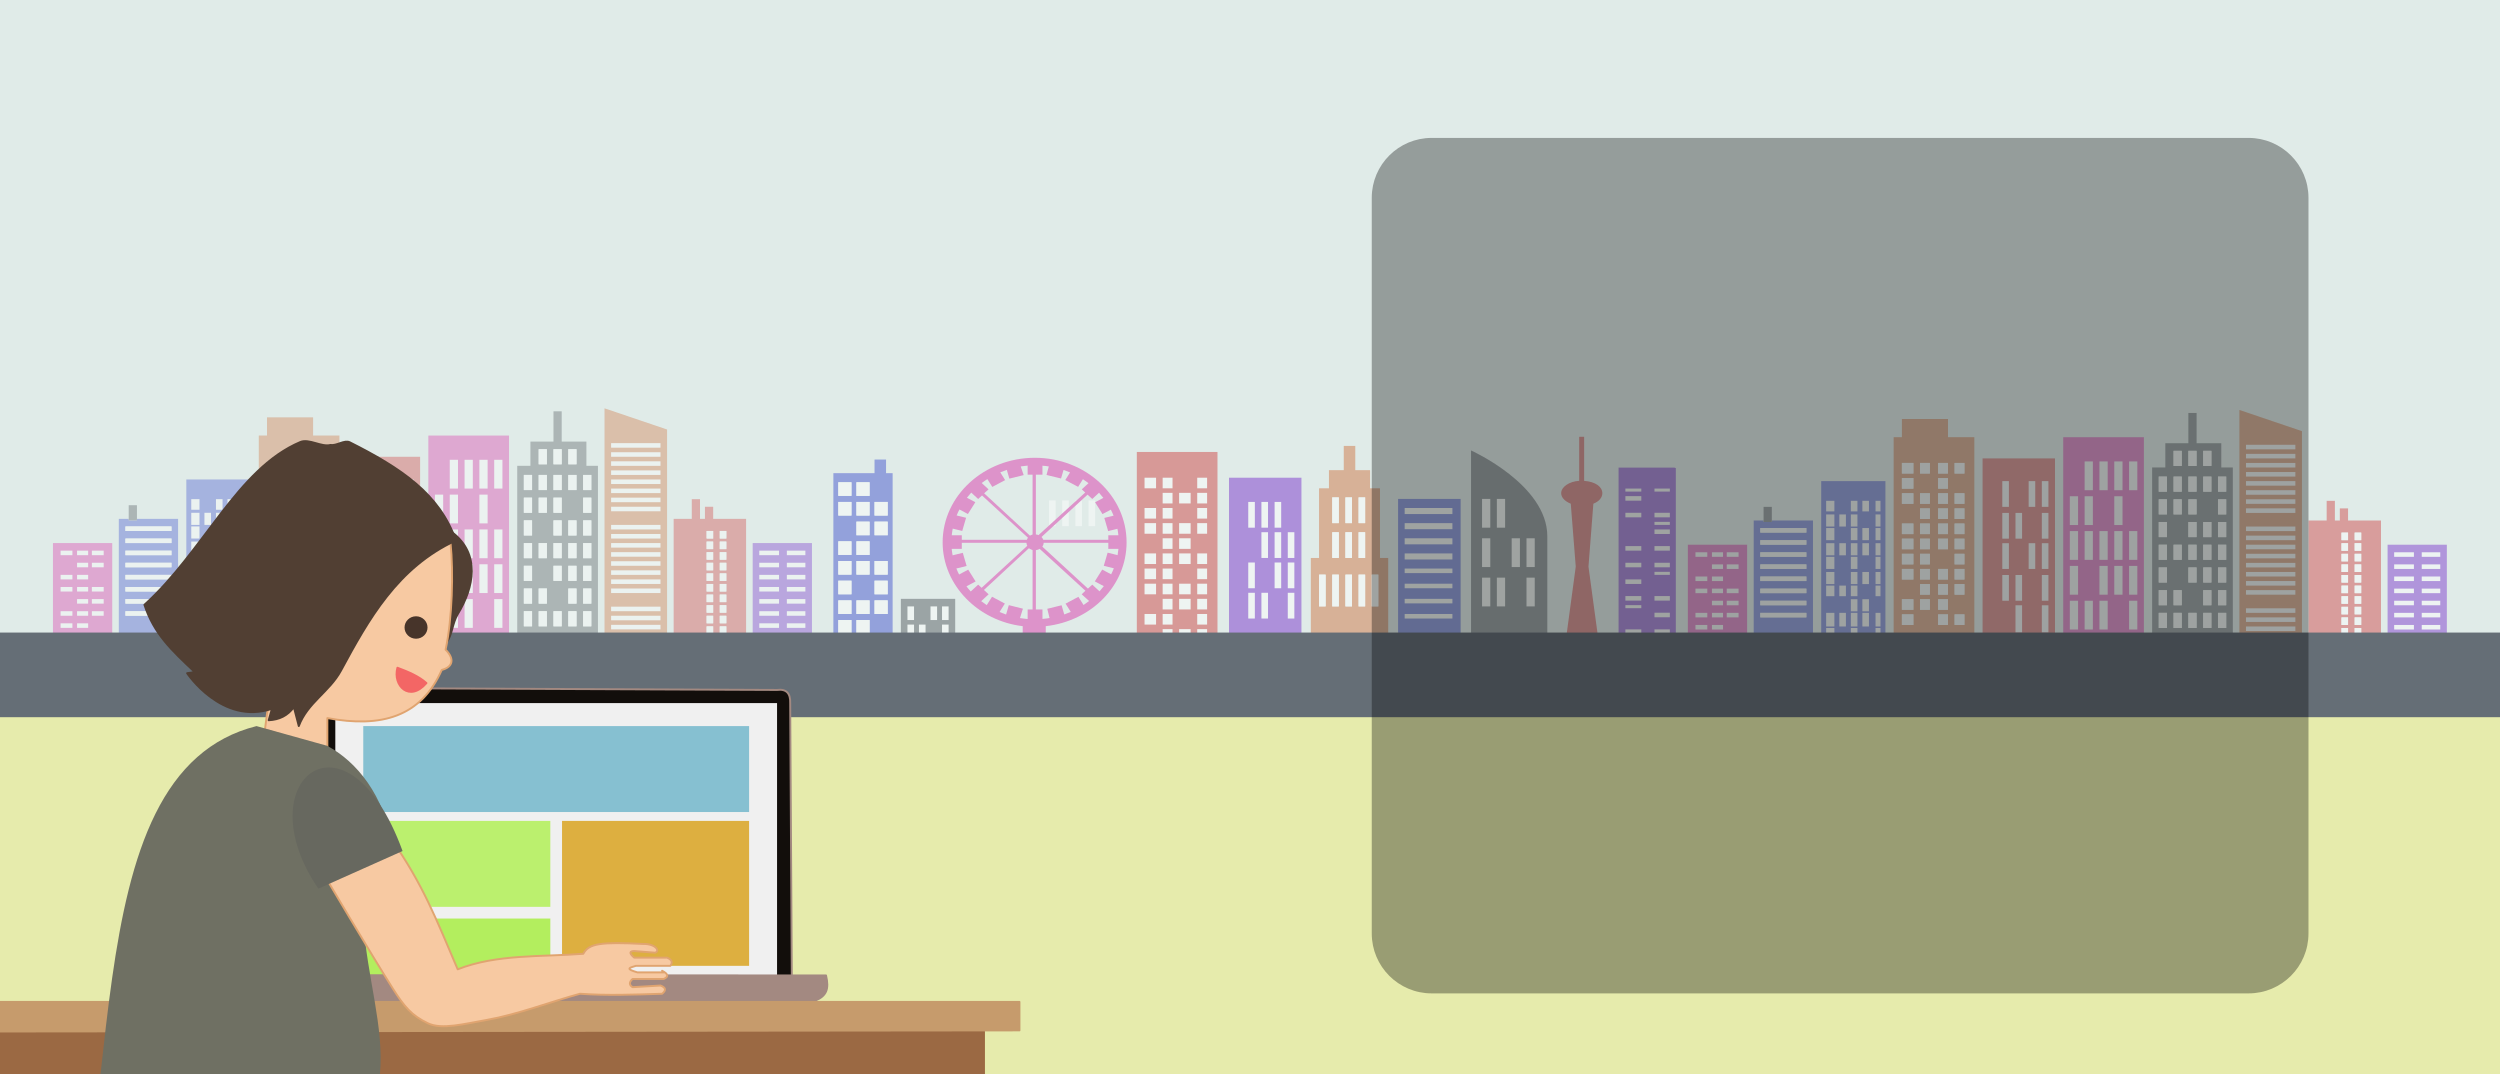 <?xml version="1.0" encoding="UTF-8" standalone="no"?><!DOCTYPE svg PUBLIC "-//W3C//DTD SVG 1.1//EN" "http://www.w3.org/Graphics/SVG/1.1/DTD/svg11.dtd"><svg width="100%" height="100%" viewBox="0 0 1280 550" version="1.1" xmlns="http://www.w3.org/2000/svg" xmlns:xlink="http://www.w3.org/1999/xlink" xml:space="preserve" style="fill-rule:evenodd;clip-rule:evenodd;stroke-linejoin:round;stroke-miterlimit:1.414;"><rect id="Mesa-de-trabajo1" x="0" y="0" width="1280" height="550" style="fill:#fff;"/><clipPath id="_clip1"><rect x="0" y="0" width="1280" height="550"/></clipPath><g clip-path="url(#_clip1)"><g id="hero"><rect x="-19" y="-26.301" width="1333" height="769.301" style="fill:#e0ebe8;stroke:#000;stroke-width:1px;"/><g id="fondo"><g><g opacity="0.42"><rect x="786.627" y="329.284" width="563.94" height="6.977" style="fill:#454c53;fill-rule:nonzero;"/><rect x="1056.37" y="223.851" width="41.305" height="110.084" style="fill:#d926a5;fill-rule:nonzero;"/><rect x="1067.33" y="236.255" width="4.215" height="14.73" style="fill:#fff;fill-rule:nonzero;"/><rect x="1074.92" y="236.255" width="4.215" height="14.73" style="fill:#fff;fill-rule:nonzero;"/><rect x="1082.51" y="236.255" width="4.215" height="14.73" style="fill:#fff;fill-rule:nonzero;"/><rect x="1090.09" y="236.255" width="4.215" height="14.73" style="fill:#fff;fill-rule:nonzero;"/><rect x="1059.75" y="254.085" width="4.215" height="14.73" style="fill:#fff;fill-rule:nonzero;"/><rect x="1067.33" y="254.085" width="4.215" height="14.73" style="fill:#fff;fill-rule:nonzero;"/><rect x="1082.51" y="254.085" width="4.215" height="14.73" style="fill:#fff;fill-rule:nonzero;"/><rect x="1059.75" y="271.916" width="4.215" height="14.73" style="fill:#fff;fill-rule:nonzero;"/><rect x="1067.33" y="271.916" width="4.215" height="14.73" style="fill:#fff;fill-rule:nonzero;"/><rect x="1074.92" y="271.916" width="4.215" height="14.73" style="fill:#fff;fill-rule:nonzero;"/><rect x="1082.51" y="271.916" width="4.215" height="14.73" style="fill:#fff;fill-rule:nonzero;"/><rect x="1090.09" y="271.916" width="4.215" height="14.73" style="fill:#fff;fill-rule:nonzero;"/><rect x="1059.75" y="289.746" width="4.215" height="14.73" style="fill:#fff;fill-rule:nonzero;"/><rect x="1074.92" y="289.746" width="4.215" height="14.73" style="fill:#fff;fill-rule:nonzero;"/><rect x="1082.51" y="289.746" width="4.215" height="14.73" style="fill:#fff;fill-rule:nonzero;"/><rect x="1090.09" y="289.746" width="4.215" height="14.73" style="fill:#fff;fill-rule:nonzero;"/><rect x="1059.75" y="307.577" width="4.215" height="14.73" style="fill:#fff;fill-rule:nonzero;"/><rect x="1067.33" y="307.577" width="4.215" height="14.73" style="fill:#fff;fill-rule:nonzero;"/><rect x="1074.92" y="307.577" width="4.215" height="14.73" style="fill:#fff;fill-rule:nonzero;"/><rect x="1090.09" y="307.577" width="4.215" height="14.73" style="fill:#fff;fill-rule:nonzero;"/><rect x="932.459" y="246.333" width="32.875" height="87.602" style="fill:#3345cc;fill-rule:nonzero;"/><rect x="934.988" y="256.411" width="4.215" height="5.427" style="fill:#fff;fill-rule:nonzero;"/><rect x="947.632" y="256.411" width="3.372" height="5.427" style="fill:#fff;fill-rule:nonzero;"/><rect x="953.533" y="256.411" width="3.372" height="5.427" style="fill:#fff;fill-rule:nonzero;"/><rect x="960.277" y="256.411" width="2.529" height="5.427" style="fill:#fff;fill-rule:nonzero;"/><rect x="934.988" y="263.388" width="4.215" height="6.202" style="fill:#fff;fill-rule:nonzero;"/><rect x="941.731" y="263.388" width="3.372" height="6.202" style="fill:#fff;fill-rule:nonzero;"/><rect x="947.632" y="263.388" width="3.372" height="6.202" style="fill:#fff;fill-rule:nonzero;"/><rect x="960.277" y="263.388" width="2.529" height="6.202" style="fill:#fff;fill-rule:nonzero;"/><rect x="934.988" y="270.365" width="4.215" height="6.202" style="fill:#fff;fill-rule:nonzero;"/><rect x="947.632" y="270.365" width="3.372" height="6.202" style="fill:#fff;fill-rule:nonzero;"/><rect x="953.533" y="270.365" width="3.372" height="6.202" style="fill:#fff;fill-rule:nonzero;"/><rect x="960.277" y="270.365" width="2.529" height="6.202" style="fill:#fff;fill-rule:nonzero;"/><rect x="934.988" y="278.118" width="4.215" height="6.202" style="fill:#fff;fill-rule:nonzero;"/><rect x="941.731" y="278.118" width="3.372" height="6.202" style="fill:#fff;fill-rule:nonzero;"/><rect x="947.632" y="278.118" width="3.372" height="6.202" style="fill:#fff;fill-rule:nonzero;"/><rect x="953.533" y="278.118" width="3.372" height="6.202" style="fill:#fff;fill-rule:nonzero;"/><rect x="960.277" y="278.118" width="2.529" height="6.202" style="fill:#fff;fill-rule:nonzero;"/><rect x="934.988" y="285.095" width="4.215" height="6.202" style="fill:#fff;fill-rule:nonzero;"/><rect x="947.632" y="285.095" width="3.372" height="6.202" style="fill:#fff;fill-rule:nonzero;"/><rect x="960.277" y="285.095" width="2.529" height="6.202" style="fill:#fff;fill-rule:nonzero;"/><rect x="934.988" y="292.847" width="4.215" height="6.202" style="fill:#fff;fill-rule:nonzero;"/><rect x="947.632" y="292.847" width="3.372" height="6.202" style="fill:#fff;fill-rule:nonzero;"/><rect x="953.533" y="292.847" width="3.372" height="6.202" style="fill:#fff;fill-rule:nonzero;"/><rect x="960.277" y="292.847" width="2.529" height="6.202" style="fill:#fff;fill-rule:nonzero;"/><rect x="934.988" y="299.824" width="4.215" height="5.427" style="fill:#fff;fill-rule:nonzero;"/><rect x="941.731" y="299.824" width="3.372" height="5.427" style="fill:#fff;fill-rule:nonzero;"/><rect x="947.632" y="299.824" width="3.372" height="5.427" style="fill:#fff;fill-rule:nonzero;"/><rect x="960.277" y="299.824" width="2.529" height="5.427" style="fill:#fff;fill-rule:nonzero;"/><rect x="947.632" y="306.802" width="3.372" height="6.202" style="fill:#fff;fill-rule:nonzero;"/><rect x="953.533" y="306.802" width="3.372" height="6.202" style="fill:#fff;fill-rule:nonzero;"/><rect x="934.988" y="313.779" width="4.215" height="6.977" style="fill:#fff;fill-rule:nonzero;"/><rect x="941.731" y="313.779" width="3.372" height="6.977" style="fill:#fff;fill-rule:nonzero;"/><rect x="947.632" y="313.779" width="3.372" height="6.977" style="fill:#fff;fill-rule:nonzero;"/><rect x="953.533" y="313.779" width="3.372" height="6.977" style="fill:#fff;fill-rule:nonzero;"/><rect x="960.277" y="313.779" width="2.529" height="6.977" style="fill:#fff;fill-rule:nonzero;"/><rect x="934.988" y="321.531" width="4.215" height="6.202" style="fill:#fff;fill-rule:nonzero;"/><rect x="947.632" y="321.531" width="3.372" height="6.202" style="fill:#fff;fill-rule:nonzero;"/><rect x="960.277" y="321.531" width="2.529" height="6.202" style="fill:#fff;fill-rule:nonzero;"/><rect x="1015.07" y="234.704" width="37.09" height="99.231" style="fill:#c33;fill-rule:nonzero;"/><rect x="1025.18" y="246.333" width="3.372" height="13.179" style="fill:#fff;fill-rule:nonzero;"/><rect x="1038.67" y="246.333" width="3.372" height="13.179" style="fill:#fff;fill-rule:nonzero;"/><rect x="1045.42" y="246.333" width="3.372" height="13.179" style="fill:#fff;fill-rule:nonzero;"/><rect x="1025.18" y="262.613" width="3.372" height="13.179" style="fill:#fff;fill-rule:nonzero;"/><rect x="1031.93" y="262.613" width="3.372" height="13.179" style="fill:#fff;fill-rule:nonzero;"/><rect x="1045.42" y="262.613" width="3.372" height="13.179" style="fill:#fff;fill-rule:nonzero;"/><rect x="1025.18" y="278.118" width="3.372" height="13.179" style="fill:#fff;fill-rule:nonzero;"/><rect x="1038.67" y="278.118" width="3.372" height="13.179" style="fill:#fff;fill-rule:nonzero;"/><rect x="1045.42" y="278.118" width="3.372" height="13.179" style="fill:#fff;fill-rule:nonzero;"/><rect x="1025.18" y="294.398" width="3.372" height="13.179" style="fill:#fff;fill-rule:nonzero;"/><rect x="1031.93" y="294.398" width="3.372" height="13.179" style="fill:#fff;fill-rule:nonzero;"/><rect x="1045.42" y="294.398" width="3.372" height="13.179" style="fill:#fff;fill-rule:nonzero;"/><rect x="1031.93" y="309.903" width="3.372" height="13.954" style="fill:#fff;fill-rule:nonzero;"/><rect x="1045.42" y="309.903" width="3.372" height="13.954" style="fill:#fff;fill-rule:nonzero;"/><path d="M1178.6,220.75l-32.032,-10.853l0,124.038l32.032,0l0,-113.185Z" style="fill:#cc6933;fill-rule:nonzero;"/><rect x="1149.94" y="227.727" width="25.289" height="2.326" style="fill:#fff;fill-rule:nonzero;"/><rect x="1149.94" y="232.379" width="25.289" height="2.326" style="fill:#fff;fill-rule:nonzero;"/><rect x="1149.94" y="237.03" width="25.289" height="2.326" style="fill:#fff;fill-rule:nonzero;"/><rect x="1149.94" y="241.681" width="25.289" height="2.326" style="fill:#fff;fill-rule:nonzero;"/><rect x="1149.94" y="246.333" width="25.289" height="2.326" style="fill:#fff;fill-rule:nonzero;"/><rect x="1149.94" y="250.984" width="25.289" height="2.326" style="fill:#fff;fill-rule:nonzero;"/><rect x="1149.94" y="255.636" width="25.289" height="2.326" style="fill:#fff;fill-rule:nonzero;"/><rect x="1149.94" y="260.287" width="25.289" height="2.326" style="fill:#fff;fill-rule:nonzero;"/><rect x="1149.94" y="269.59" width="25.289" height="2.326" style="fill:#fff;fill-rule:nonzero;"/><rect x="1149.94" y="274.242" width="25.289" height="2.326" style="fill:#fff;fill-rule:nonzero;"/><rect x="1149.94" y="278.893" width="25.289" height="2.326" style="fill:#fff;fill-rule:nonzero;"/><rect x="1149.94" y="283.544" width="25.289" height="2.326" style="fill:#fff;fill-rule:nonzero;"/><rect x="1149.94" y="288.196" width="25.289" height="2.326" style="fill:#fff;fill-rule:nonzero;"/><rect x="1149.94" y="292.847" width="25.289" height="2.326" style="fill:#fff;fill-rule:nonzero;"/><rect x="1149.94" y="297.499" width="25.289" height="2.326" style="fill:#fff;fill-rule:nonzero;"/><rect x="1149.94" y="302.15" width="25.289" height="2.326" style="fill:#fff;fill-rule:nonzero;"/><rect x="1149.94" y="311.453" width="25.289" height="2.326" style="fill:#fff;fill-rule:nonzero;"/><rect x="1149.94" y="316.105" width="25.289" height="2.326" style="fill:#fff;fill-rule:nonzero;"/><rect x="1149.94" y="320.756" width="25.289" height="2.326" style="fill:#fff;fill-rule:nonzero;"/><path d="M1005.8,242.457l-5.057,0l0,-5.427l5.057,0l0,5.427Zm0,15.504l-5.057,0l0,-5.426l5.057,0l0,5.426Zm0,7.753l-5.057,0l0,-5.427l5.057,0l0,5.427Zm0,7.752l-5.057,0l0,-5.426l5.057,0l0,5.426Zm0,7.753l-5.057,0l0,-5.427l5.057,0l0,5.427Zm0,7.752l-5.057,0l0,-5.427l5.057,0l0,5.427Zm0,7.753l-5.057,0l0,-5.427l5.057,0l0,5.427Zm0,7.752l-5.057,0l0,-5.427l5.057,0l0,5.427Zm0,15.505l-5.057,0l0,-5.427l5.057,0l0,5.427Zm-8.429,-77.524l-5.058,0l0,-5.427l5.058,0l0,5.427Zm0,7.752l-5.058,0l0,-5.427l5.058,0l0,5.427Zm0,7.752l-5.058,0l0,-5.426l5.058,0l0,5.426Zm0,7.753l-5.058,0l0,-5.427l5.058,0l0,5.427Zm0,7.752l-5.058,0l0,-5.426l5.058,0l0,5.426Zm0,7.753l-5.058,0l0,-5.427l5.058,0l0,5.427Zm0,15.505l-5.058,0l0,-5.427l5.058,0l0,5.427Zm0,7.752l-5.058,0l0,-5.427l5.058,0l0,5.427Zm0,7.752l-5.058,0l0,-5.426l5.058,0l0,5.426Zm0,7.753l-5.058,0l0,-5.427l5.058,0l0,5.427Zm-9.273,-77.524l-5.057,0l0,-5.427l5.057,0l0,5.427Zm0,15.504l-5.057,0l0,-5.426l5.057,0l0,5.426Zm0,7.753l-5.057,0l0,-5.427l5.057,0l0,5.427Zm0,7.752l-5.057,0l0,-5.426l5.057,0l0,5.426Zm0,7.753l-5.057,0l0,-5.427l5.057,0l0,5.427Zm0,7.752l-5.057,0l0,-5.427l5.057,0l0,5.427Zm0,7.753l-5.057,0l0,-5.427l5.057,0l0,5.427Zm0,7.752l-5.057,0l0,-5.427l5.057,0l0,5.427Zm0,7.752l-5.057,0l0,-5.426l5.057,0l0,5.426Zm-8.429,-69.771l-5.901,0l0,-5.427l5.901,0l0,5.427Zm0,7.752l-5.901,0l0,-5.427l5.901,0l0,5.427Zm0,7.752l-5.901,0l0,-5.426l5.901,0l0,5.426Zm0,15.505l-5.901,0l0,-5.426l5.901,0l0,5.426Zm0,7.753l-5.901,0l0,-5.427l5.901,0l0,5.427Zm0,7.752l-5.901,0l0,-5.427l5.901,0l0,5.427Zm0,7.753l-5.901,0l0,-5.427l5.901,0l0,5.427Zm0,15.504l-5.901,0l0,-5.426l5.901,0l0,5.426Zm0,7.753l-5.901,0l0,-5.427l5.901,0l0,5.427Zm17.702,-96.13l0,-9.303l-23.603,0l0,9.303l-4.215,0l0,110.084l41.305,0l0,-110.084l-13.487,0Z" style="fill:#cc6933;fill-rule:nonzero;"/><rect x="973.764" y="237.03" width="5.901" height="5.427" style="fill:#fff;fill-rule:nonzero;"/><rect x="983.037" y="237.03" width="5.058" height="5.427" style="fill:#fff;fill-rule:nonzero;"/><rect x="992.309" y="237.03" width="5.058" height="5.427" style="fill:#fff;fill-rule:nonzero;"/><rect x="1000.74" y="237.03" width="5.058" height="5.427" style="fill:#fff;fill-rule:nonzero;"/><rect x="973.764" y="244.782" width="5.901" height="5.427" style="fill:#fff;fill-rule:nonzero;"/><rect x="992.309" y="244.782" width="5.058" height="5.427" style="fill:#fff;fill-rule:nonzero;"/><rect x="973.764" y="252.535" width="5.901" height="5.427" style="fill:#fff;fill-rule:nonzero;"/><rect x="983.037" y="252.535" width="5.058" height="5.427" style="fill:#fff;fill-rule:nonzero;"/><rect x="992.309" y="252.535" width="5.058" height="5.427" style="fill:#fff;fill-rule:nonzero;"/><rect x="1000.74" y="252.535" width="5.058" height="5.427" style="fill:#fff;fill-rule:nonzero;"/><rect x="983.037" y="260.287" width="5.058" height="5.427" style="fill:#fff;fill-rule:nonzero;"/><rect x="992.309" y="260.287" width="5.058" height="5.427" style="fill:#fff;fill-rule:nonzero;"/><rect x="1000.74" y="260.287" width="5.058" height="5.427" style="fill:#fff;fill-rule:nonzero;"/><rect x="973.764" y="268.04" width="5.901" height="5.427" style="fill:#fff;fill-rule:nonzero;"/><rect x="983.037" y="268.04" width="5.058" height="5.427" style="fill:#fff;fill-rule:nonzero;"/><rect x="992.309" y="268.04" width="5.058" height="5.427" style="fill:#fff;fill-rule:nonzero;"/><rect x="1000.74" y="268.04" width="5.058" height="5.427" style="fill:#fff;fill-rule:nonzero;"/><rect x="973.764" y="275.792" width="5.901" height="5.427" style="fill:#fff;fill-rule:nonzero;"/><rect x="983.037" y="275.792" width="5.058" height="5.427" style="fill:#fff;fill-rule:nonzero;"/><rect x="992.309" y="275.792" width="5.058" height="5.427" style="fill:#fff;fill-rule:nonzero;"/><rect x="1000.74" y="275.792" width="5.058" height="5.427" style="fill:#fff;fill-rule:nonzero;"/><rect x="973.764" y="283.544" width="5.901" height="5.427" style="fill:#fff;fill-rule:nonzero;"/><rect x="983.037" y="283.544" width="5.058" height="5.427" style="fill:#fff;fill-rule:nonzero;"/><rect x="1000.74" y="283.544" width="5.058" height="5.427" style="fill:#fff;fill-rule:nonzero;"/><rect x="973.764" y="291.297" width="5.901" height="5.427" style="fill:#fff;fill-rule:nonzero;"/><rect x="983.037" y="291.297" width="5.058" height="5.427" style="fill:#fff;fill-rule:nonzero;"/><rect x="992.309" y="291.297" width="5.058" height="5.427" style="fill:#fff;fill-rule:nonzero;"/><rect x="1000.74" y="291.297" width="5.058" height="5.427" style="fill:#fff;fill-rule:nonzero;"/><rect x="983.037" y="299.049" width="5.058" height="5.427" style="fill:#fff;fill-rule:nonzero;"/><rect x="992.309" y="299.049" width="5.058" height="5.427" style="fill:#fff;fill-rule:nonzero;"/><rect x="1000.74" y="299.049" width="5.058" height="5.427" style="fill:#fff;fill-rule:nonzero;"/><rect x="973.764" y="306.802" width="5.901" height="5.427" style="fill:#fff;fill-rule:nonzero;"/><rect x="983.037" y="306.802" width="5.058" height="5.427" style="fill:#fff;fill-rule:nonzero;"/><rect x="992.309" y="306.802" width="5.058" height="5.427" style="fill:#fff;fill-rule:nonzero;"/><rect x="973.764" y="314.554" width="5.901" height="5.427" style="fill:#fff;fill-rule:nonzero;"/><rect x="992.309" y="314.554" width="5.058" height="5.427" style="fill:#fff;fill-rule:nonzero;"/><rect x="1000.74" y="314.554" width="5.058" height="5.427" style="fill:#fff;fill-rule:nonzero;"/><path d="M1139.83,251.76l-4.215,0l0,-7.753l4.215,0l0,7.753Zm0,11.628l-4.215,0l0,-7.752l4.215,0l0,7.752Zm0,11.629l-4.215,0l0,-7.753l4.215,0l0,7.753Zm0,11.628l-4.215,0l0,-7.752l4.215,0l0,7.752Zm0,11.629l-4.215,0l0,-7.752l4.215,0l0,7.752Zm0,11.629l-4.215,0l0,-7.753l4.215,0l0,7.753Zm0,11.628l-4.215,0l0,-7.752l4.215,0l0,7.752Zm-7.586,-69.771l-4.215,0l0,-7.753l4.215,0l0,7.753Zm0,23.257l-4.215,0l0,-7.753l4.215,0l0,7.753Zm0,11.628l-4.215,0l0,-7.752l4.215,0l0,7.752Zm0,11.629l-4.215,0l0,-7.752l4.215,0l0,7.752Zm0,11.629l-4.215,0l0,-7.753l4.215,0l0,7.753Zm0,11.628l-4.215,0l0,-7.752l4.215,0l0,7.752Zm-7.587,-69.771l-4.215,0l0,-7.753l4.215,0l0,7.753Zm0,11.628l-4.215,0l0,-7.752l4.215,0l0,7.752Zm0,11.629l-4.215,0l0,-7.753l4.215,0l0,7.753Zm0,11.628l-4.215,0l0,-7.752l4.215,0l0,7.752Zm0,11.629l-4.215,0l0,-7.752l4.215,0l0,7.752Zm0,23.257l-4.215,0l0,-7.752l4.215,0l0,7.752Zm-7.587,-69.771l-4.215,0l0,-7.753l4.215,0l0,7.753Zm0,11.628l-4.215,0l0,-7.752l4.215,0l0,7.752Zm0,23.257l-4.215,0l0,-7.752l4.215,0l0,7.752Zm0,23.258l-4.215,0l0,-7.753l4.215,0l0,7.753Zm0,11.628l-4.215,0l0,-7.752l4.215,0l0,7.752Zm-7.586,-69.771l-4.215,0l0,-7.753l4.215,0l0,7.753Zm0,11.628l-4.215,0l0,-7.752l4.215,0l0,7.752Zm0,11.629l-4.215,0l0,-7.753l4.215,0l0,7.753Zm0,11.628l-4.215,0l0,-7.752l4.215,0l0,7.752Zm0,11.629l-4.215,0l0,-7.752l4.215,0l0,7.752Zm0,11.629l-4.215,0l0,-7.753l4.215,0l0,7.753Zm0,11.628l-4.215,0l0,-7.752l4.215,0l0,7.752Zm3.371,-90.703l4.215,0l0,7.752l-4.215,0l0,-7.752Zm7.587,6.202l0,-6.202l4.215,0l0,7.752l-4.215,0l0,-1.55Zm7.587,-6.202l4.215,0l0,7.752l-4.215,0l0,-7.752Zm9.272,8.528l0,-12.404l-12.644,0l0,-15.505l-4.215,0l0,15.505l-11.801,0l0,12.404l-6.744,0l0,94.579l41.305,0l0,-94.579l-5.901,0Z" style="fill:#454c53;fill-rule:nonzero;"/><rect x="1105.27" y="244.007" width="4.215" height="7.752" style="fill:#fff;fill-rule:nonzero;"/><rect x="1112.85" y="244.007" width="4.215" height="7.752" style="fill:#fff;fill-rule:nonzero;"/><rect x="1120.44" y="244.007" width="4.215" height="7.752" style="fill:#fff;fill-rule:nonzero;"/><rect x="1128.03" y="244.007" width="4.215" height="7.752" style="fill:#fff;fill-rule:nonzero;"/><rect x="1135.61" y="244.007" width="4.215" height="7.752" style="fill:#fff;fill-rule:nonzero;"/><rect x="1105.27" y="255.636" width="4.215" height="7.752" style="fill:#fff;fill-rule:nonzero;"/><rect x="1112.85" y="255.636" width="4.215" height="7.752" style="fill:#fff;fill-rule:nonzero;"/><rect x="1120.44" y="255.636" width="4.215" height="7.752" style="fill:#fff;fill-rule:nonzero;"/><rect x="1135.61" y="255.636" width="4.215" height="7.752" style="fill:#fff;fill-rule:nonzero;"/><rect x="1105.27" y="267.264" width="4.215" height="7.752" style="fill:#fff;fill-rule:nonzero;"/><rect x="1120.44" y="267.264" width="4.215" height="7.752" style="fill:#fff;fill-rule:nonzero;"/><rect x="1128.03" y="267.264" width="4.215" height="7.752" style="fill:#fff;fill-rule:nonzero;"/><rect x="1135.61" y="267.264" width="4.215" height="7.752" style="fill:#fff;fill-rule:nonzero;"/><rect x="1105.27" y="278.893" width="4.215" height="7.752" style="fill:#fff;fill-rule:nonzero;"/><rect x="1112.85" y="278.893" width="4.215" height="7.752" style="fill:#fff;fill-rule:nonzero;"/><rect x="1120.44" y="278.893" width="4.215" height="7.752" style="fill:#fff;fill-rule:nonzero;"/><rect x="1128.03" y="278.893" width="4.215" height="7.752" style="fill:#fff;fill-rule:nonzero;"/><rect x="1135.61" y="278.893" width="4.215" height="7.752" style="fill:#fff;fill-rule:nonzero;"/><rect x="1105.27" y="290.522" width="4.215" height="7.752" style="fill:#fff;fill-rule:nonzero;"/><rect x="1120.44" y="290.522" width="4.215" height="7.752" style="fill:#fff;fill-rule:nonzero;"/><rect x="1128.03" y="290.522" width="4.215" height="7.752" style="fill:#fff;fill-rule:nonzero;"/><rect x="1135.61" y="290.522" width="4.215" height="7.752" style="fill:#fff;fill-rule:nonzero;"/><rect x="1105.27" y="302.15" width="4.215" height="7.752" style="fill:#fff;fill-rule:nonzero;"/><rect x="1112.85" y="302.15" width="4.215" height="7.752" style="fill:#fff;fill-rule:nonzero;"/><rect x="1128.03" y="302.15" width="4.215" height="7.752" style="fill:#fff;fill-rule:nonzero;"/><rect x="1135.61" y="302.15" width="4.215" height="7.752" style="fill:#fff;fill-rule:nonzero;"/><rect x="1105.27" y="313.779" width="4.215" height="7.752" style="fill:#fff;fill-rule:nonzero;"/><rect x="1112.85" y="313.779" width="4.215" height="7.752" style="fill:#fff;fill-rule:nonzero;"/><rect x="1120.44" y="313.779" width="4.215" height="7.752" style="fill:#fff;fill-rule:nonzero;"/><rect x="1128.03" y="313.779" width="4.215" height="7.752" style="fill:#fff;fill-rule:nonzero;"/><rect x="1135.61" y="313.779" width="4.215" height="7.752" style="fill:#fff;fill-rule:nonzero;"/><rect x="1112.85" y="230.828" width="4.215" height="7.752" style="fill:#fff;fill-rule:nonzero;"/><path d="M1124.65,237.03l0,-6.202l-4.215,0l0,7.752l4.215,0l0,-1.55Z" style="fill:#fff;fill-rule:nonzero;"/><rect x="1128.03" y="230.828" width="4.215" height="7.752" style="fill:#fff;fill-rule:nonzero;"/><rect x="1222.44" y="278.893" width="30.347" height="55.817" style="fill:#6d20c9;fill-rule:nonzero;"/><rect x="1225.81" y="282.769" width="10.116" height="2.326" style="fill:#fff;fill-rule:nonzero;"/><rect x="1239.93" y="282.769" width="9.483" height="2.326" style="fill:#fff;fill-rule:nonzero;"/><rect x="1225.81" y="288.971" width="10.116" height="2.326" style="fill:#fff;fill-rule:nonzero;"/><rect x="1239.93" y="288.971" width="9.483" height="2.326" style="fill:#fff;fill-rule:nonzero;"/><rect x="1225.81" y="295.173" width="10.116" height="2.326" style="fill:#fff;fill-rule:nonzero;"/><rect x="1239.93" y="295.173" width="9.483" height="2.326" style="fill:#fff;fill-rule:nonzero;"/><rect x="1225.81" y="301.375" width="10.116" height="2.326" style="fill:#fff;fill-rule:nonzero;"/><rect x="1239.93" y="301.375" width="9.483" height="2.326" style="fill:#fff;fill-rule:nonzero;"/><rect x="1239.93" y="307.577" width="9.483" height="2.326" style="fill:#fff;fill-rule:nonzero;"/><rect x="1225.81" y="307.577" width="10.116" height="2.326" style="fill:#fff;fill-rule:nonzero;"/><rect x="1225.81" y="313.779" width="10.116" height="2.326" style="fill:#fff;fill-rule:nonzero;"/><rect x="1239.93" y="313.779" width="9.483" height="2.326" style="fill:#fff;fill-rule:nonzero;"/><rect x="1225.81" y="319.981" width="10.116" height="2.326" style="fill:#fff;fill-rule:nonzero;"/><rect x="1239.93" y="319.981" width="9.483" height="2.326" style="fill:#fff;fill-rule:nonzero;"/><rect x="864.179" y="278.893" width="30.347" height="55.817" style="fill:#d926a5;fill-rule:nonzero;"/><rect x="868.079" y="282.769" width="6.051" height="2.326" style="fill:#fff;fill-rule:nonzero;"/><rect x="876.517" y="282.769" width="5.672" height="2.326" style="fill:#fff;fill-rule:nonzero;"/><rect x="876.517" y="288.971" width="5.672" height="2.326" style="fill:#fff;fill-rule:nonzero;"/><rect x="868.079" y="295.173" width="6.051" height="2.326" style="fill:#fff;fill-rule:nonzero;"/><rect x="876.517" y="295.173" width="5.672" height="2.326" style="fill:#fff;fill-rule:nonzero;"/><rect x="868.079" y="301.375" width="6.051" height="2.326" style="fill:#fff;fill-rule:nonzero;"/><rect x="876.517" y="301.375" width="5.672" height="2.326" style="fill:#fff;fill-rule:nonzero;"/><rect x="876.517" y="307.577" width="5.672" height="2.326" style="fill:#fff;fill-rule:nonzero;"/><rect x="868.079" y="313.779" width="6.051" height="2.326" style="fill:#fff;fill-rule:nonzero;"/><rect x="876.517" y="313.779" width="5.672" height="2.326" style="fill:#fff;fill-rule:nonzero;"/><rect x="868.079" y="319.981" width="6.051" height="2.326" style="fill:#fff;fill-rule:nonzero;"/><rect x="884.095" y="282.769" width="6.051" height="2.326" style="fill:#fff;fill-rule:nonzero;"/><rect x="884.095" y="288.971" width="6.051" height="2.326" style="fill:#fff;fill-rule:nonzero;"/><rect x="884.095" y="301.375" width="6.051" height="2.326" style="fill:#fff;fill-rule:nonzero;"/><rect x="884.095" y="307.577" width="6.051" height="2.326" style="fill:#fff;fill-rule:nonzero;"/><rect x="884.095" y="313.779" width="6.051" height="2.326" style="fill:#fff;fill-rule:nonzero;"/><rect x="876.517" y="319.981" width="5.672" height="2.326" style="fill:#fff;fill-rule:nonzero;"/><path d="M924.872,272.691l-23.603,0l0,-2.326l23.603,0l0,2.326Zm0,6.202l-23.603,0l0,-2.326l23.603,0l0,2.326Zm0,6.202l-23.603,0l0,-2.326l23.603,0l0,2.326Zm0,6.202l-23.603,0l0,-2.326l23.603,0l0,2.326Zm0,6.202l-23.603,0l0,-2.326l23.603,0l0,2.326Zm0,6.202l-23.603,0l0,-2.326l23.603,0l0,2.326Zm0,6.202l-23.603,0l0,-2.326l23.603,0l0,2.326Zm0,6.202l-23.603,0l0,-2.326l23.603,0l0,2.326Zm-17.702,-49.616l0,0.775l-4.215,0l0,-0.775l-5.057,0l0,64.345l30.346,0l0,-64.345l-21.074,0Z" style="fill:#3345cc;fill-rule:nonzero;"/><rect x="901.269" y="270.365" width="23.603" height="2.326" style="fill:#fff;fill-rule:nonzero;"/><rect x="901.269" y="276.567" width="23.603" height="2.326" style="fill:#fff;fill-rule:nonzero;"/><rect x="901.269" y="282.769" width="23.603" height="2.326" style="fill:#fff;fill-rule:nonzero;"/><rect x="901.269" y="288.971" width="23.603" height="2.326" style="fill:#fff;fill-rule:nonzero;"/><rect x="901.269" y="295.173" width="23.603" height="2.326" style="fill:#fff;fill-rule:nonzero;"/><rect x="901.269" y="301.375" width="23.603" height="2.326" style="fill:#fff;fill-rule:nonzero;"/><rect x="901.269" y="307.577" width="23.603" height="2.326" style="fill:#fff;fill-rule:nonzero;"/><rect x="901.269" y="313.779" width="23.603" height="2.326" style="fill:#fff;fill-rule:nonzero;"/><path d="M907.17,267.264l0,-0.775l0,-6.977l-4.215,0l0,7.752l4.215,0Z" style="fill:#454c53;fill-rule:nonzero;"/><path d="M1208.95,276.567l-3.372,0l0,-3.876l3.372,0l0,3.876Zm0,5.427l-3.372,0l0,-3.876l3.372,0l0,3.876Zm0,5.427l-3.372,0l0,-3.877l3.372,0l0,3.877Zm0,5.426l-3.372,0l0,-3.876l3.372,0l0,3.876Zm0,5.427l-3.372,0l0,-3.876l3.372,0l0,3.876Zm0,5.427l-3.372,0l0,-3.877l3.372,0l0,3.877Zm0,5.426l-3.372,0l0,-3.876l3.372,0l0,3.876Zm0,5.427l-3.372,0l0,-3.876l3.372,0l0,3.876Zm0,5.427l-3.372,0l0,-3.876l3.372,0l0,3.876Zm0,5.426l-3.372,0l0,-3.876l3.372,0l0,3.876Zm-6.744,-48.84l-3.372,0l0,-3.876l3.372,0l0,3.876Zm0,5.427l-3.372,0l0,-3.876l3.372,0l0,3.876Zm0,5.427l-3.372,0l0,-3.877l3.372,0l0,3.877Zm0,5.426l-3.372,0l0,-3.876l3.372,0l0,3.876Zm0,5.427l-3.372,0l0,-3.876l3.372,0l0,3.876Zm0,5.427l-3.372,0l0,-3.877l3.372,0l0,3.877Zm0,5.426l-3.372,0l0,-3.876l3.372,0l0,3.876Zm0,5.427l-3.372,0l0,-3.876l3.372,0l0,3.876Zm0,5.427l-3.372,0l0,-3.876l3.372,0l0,3.876Zm0,5.426l-3.372,0l0,-3.876l3.372,0l0,3.876Zm0,-58.918l0,-6.202l-4.215,0l0,6.202l-2.528,0l0,-10.078l-4.215,0l0,10.078l-9.273,0l0,64.345l37.09,0l0,-64.345l-16.859,0Z" style="fill:#c33;fill-rule:nonzero;"/><rect x="1205.58" y="272.691" width="3.372" height="3.876" style="fill:#fff;fill-rule:nonzero;"/><rect x="1205.58" y="278.118" width="3.372" height="3.876" style="fill:#fff;fill-rule:nonzero;"/><rect x="1205.58" y="283.544" width="3.372" height="3.876" style="fill:#fff;fill-rule:nonzero;"/><rect x="1205.58" y="288.971" width="3.372" height="3.876" style="fill:#fff;fill-rule:nonzero;"/><rect x="1205.58" y="294.398" width="3.372" height="3.876" style="fill:#fff;fill-rule:nonzero;"/><rect x="1205.58" y="299.824" width="3.372" height="3.876" style="fill:#fff;fill-rule:nonzero;"/><rect x="1205.58" y="305.251" width="3.372" height="3.876" style="fill:#fff;fill-rule:nonzero;"/><rect x="1205.58" y="310.678" width="3.372" height="3.876" style="fill:#fff;fill-rule:nonzero;"/><rect x="1205.58" y="316.105" width="3.372" height="3.876" style="fill:#fff;fill-rule:nonzero;"/><rect x="1205.58" y="321.531" width="3.372" height="3.876" style="fill:#fff;fill-rule:nonzero;"/><rect x="1198.83" y="272.691" width="3.372" height="3.876" style="fill:#fff;fill-rule:nonzero;"/><rect x="1198.83" y="278.118" width="3.372" height="3.876" style="fill:#fff;fill-rule:nonzero;"/><rect x="1198.83" y="283.544" width="3.372" height="3.876" style="fill:#fff;fill-rule:nonzero;"/><rect x="1198.83" y="288.971" width="3.372" height="3.876" style="fill:#fff;fill-rule:nonzero;"/><rect x="1198.83" y="294.398" width="3.372" height="3.876" style="fill:#fff;fill-rule:nonzero;"/><rect x="1198.83" y="299.824" width="3.372" height="3.876" style="fill:#fff;fill-rule:nonzero;"/><rect x="1198.83" y="305.251" width="3.372" height="3.876" style="fill:#fff;fill-rule:nonzero;"/><rect x="1198.83" y="310.678" width="3.372" height="3.876" style="fill:#fff;fill-rule:nonzero;"/><rect x="1198.83" y="316.105" width="3.372" height="3.876" style="fill:#fff;fill-rule:nonzero;"/><rect x="1198.83" y="321.531" width="3.372" height="3.876" style="fill:#fff;fill-rule:nonzero;"/></g></g><g><g opacity="0.341"><rect x="-50.433" y="328.444" width="563.94" height="6.977" style="fill:#454c53;fill-rule:nonzero;"/><rect x="219.315" y="223.011" width="41.305" height="110.084" style="fill:#d926a5;fill-rule:nonzero;"/><rect x="230.273" y="235.415" width="4.215" height="14.73" style="fill:#fff;fill-rule:nonzero;"/><rect x="237.86" y="235.415" width="4.215" height="14.73" style="fill:#fff;fill-rule:nonzero;"/><rect x="245.446" y="235.415" width="4.215" height="14.73" style="fill:#fff;fill-rule:nonzero;"/><rect x="253.033" y="235.415" width="4.215" height="14.73" style="fill:#fff;fill-rule:nonzero;"/><rect x="222.686" y="253.246" width="4.215" height="14.73" style="fill:#fff;fill-rule:nonzero;"/><rect x="230.273" y="253.246" width="4.215" height="14.73" style="fill:#fff;fill-rule:nonzero;"/><rect x="245.446" y="253.246" width="4.215" height="14.73" style="fill:#fff;fill-rule:nonzero;"/><rect x="222.686" y="271.076" width="4.215" height="14.73" style="fill:#fff;fill-rule:nonzero;"/><rect x="230.273" y="271.076" width="4.215" height="14.73" style="fill:#fff;fill-rule:nonzero;"/><rect x="237.86" y="271.076" width="4.215" height="14.73" style="fill:#fff;fill-rule:nonzero;"/><rect x="245.446" y="271.076" width="4.215" height="14.73" style="fill:#fff;fill-rule:nonzero;"/><rect x="253.033" y="271.076" width="4.215" height="14.73" style="fill:#fff;fill-rule:nonzero;"/><rect x="222.686" y="288.907" width="4.215" height="14.73" style="fill:#fff;fill-rule:nonzero;"/><rect x="237.86" y="288.907" width="4.215" height="14.73" style="fill:#fff;fill-rule:nonzero;"/><rect x="245.446" y="288.907" width="4.215" height="14.73" style="fill:#fff;fill-rule:nonzero;"/><rect x="253.033" y="288.907" width="4.215" height="14.73" style="fill:#fff;fill-rule:nonzero;"/><rect x="222.686" y="306.737" width="4.215" height="14.73" style="fill:#fff;fill-rule:nonzero;"/><rect x="230.273" y="306.737" width="4.215" height="14.73" style="fill:#fff;fill-rule:nonzero;"/><rect x="237.86" y="306.737" width="4.215" height="14.73" style="fill:#fff;fill-rule:nonzero;"/><rect x="253.033" y="306.737" width="4.215" height="14.73" style="fill:#fff;fill-rule:nonzero;"/><rect x="95.399" y="245.493" width="32.875" height="87.602" style="fill:#3345cc;fill-rule:nonzero;"/><rect x="97.928" y="255.571" width="4.215" height="5.427" style="fill:#fff;fill-rule:nonzero;"/><rect x="110.573" y="255.571" width="3.372" height="5.427" style="fill:#fff;fill-rule:nonzero;"/><rect x="116.473" y="255.571" width="3.372" height="5.427" style="fill:#fff;fill-rule:nonzero;"/><rect x="123.217" y="255.571" width="2.529" height="5.427" style="fill:#fff;fill-rule:nonzero;"/><rect x="97.928" y="262.549" width="4.215" height="6.202" style="fill:#fff;fill-rule:nonzero;"/><rect x="104.672" y="262.549" width="3.372" height="6.202" style="fill:#fff;fill-rule:nonzero;"/><rect x="110.573" y="262.549" width="3.372" height="6.202" style="fill:#fff;fill-rule:nonzero;"/><rect x="123.217" y="262.549" width="2.529" height="6.202" style="fill:#fff;fill-rule:nonzero;"/><rect x="97.928" y="269.526" width="4.215" height="6.202" style="fill:#fff;fill-rule:nonzero;"/><rect x="110.573" y="269.526" width="3.372" height="6.202" style="fill:#fff;fill-rule:nonzero;"/><rect x="116.473" y="269.526" width="3.372" height="6.202" style="fill:#fff;fill-rule:nonzero;"/><rect x="123.217" y="269.526" width="2.529" height="6.202" style="fill:#fff;fill-rule:nonzero;"/><rect x="97.928" y="277.278" width="4.215" height="6.202" style="fill:#fff;fill-rule:nonzero;"/><rect x="104.672" y="277.278" width="3.372" height="6.202" style="fill:#fff;fill-rule:nonzero;"/><rect x="110.573" y="277.278" width="3.372" height="6.202" style="fill:#fff;fill-rule:nonzero;"/><rect x="116.473" y="277.278" width="3.372" height="6.202" style="fill:#fff;fill-rule:nonzero;"/><rect x="123.217" y="277.278" width="2.529" height="6.202" style="fill:#fff;fill-rule:nonzero;"/><rect x="97.928" y="284.255" width="4.215" height="6.202" style="fill:#fff;fill-rule:nonzero;"/><rect x="110.573" y="284.255" width="3.372" height="6.202" style="fill:#fff;fill-rule:nonzero;"/><rect x="123.217" y="284.255" width="2.529" height="6.202" style="fill:#fff;fill-rule:nonzero;"/><rect x="97.928" y="292.008" width="4.215" height="6.202" style="fill:#fff;fill-rule:nonzero;"/><rect x="110.573" y="292.008" width="3.372" height="6.202" style="fill:#fff;fill-rule:nonzero;"/><rect x="116.473" y="292.008" width="3.372" height="6.202" style="fill:#fff;fill-rule:nonzero;"/><rect x="123.217" y="292.008" width="2.529" height="6.202" style="fill:#fff;fill-rule:nonzero;"/><rect x="97.928" y="298.985" width="4.215" height="5.427" style="fill:#fff;fill-rule:nonzero;"/><rect x="104.672" y="298.985" width="3.372" height="5.427" style="fill:#fff;fill-rule:nonzero;"/><rect x="110.573" y="298.985" width="3.372" height="5.427" style="fill:#fff;fill-rule:nonzero;"/><rect x="123.217" y="298.985" width="2.529" height="5.427" style="fill:#fff;fill-rule:nonzero;"/><rect x="110.573" y="305.962" width="3.372" height="6.202" style="fill:#fff;fill-rule:nonzero;"/><rect x="116.473" y="305.962" width="3.372" height="6.202" style="fill:#fff;fill-rule:nonzero;"/><rect x="97.928" y="312.939" width="4.215" height="6.977" style="fill:#fff;fill-rule:nonzero;"/><rect x="104.672" y="312.939" width="3.372" height="6.977" style="fill:#fff;fill-rule:nonzero;"/><rect x="110.573" y="312.939" width="3.372" height="6.977" style="fill:#fff;fill-rule:nonzero;"/><rect x="116.473" y="312.939" width="3.372" height="6.977" style="fill:#fff;fill-rule:nonzero;"/><rect x="123.217" y="312.939" width="2.529" height="6.977" style="fill:#fff;fill-rule:nonzero;"/><rect x="97.928" y="320.692" width="4.215" height="6.202" style="fill:#fff;fill-rule:nonzero;"/><rect x="110.573" y="320.692" width="3.372" height="6.202" style="fill:#fff;fill-rule:nonzero;"/><rect x="123.217" y="320.692" width="2.529" height="6.202" style="fill:#fff;fill-rule:nonzero;"/><rect x="178.009" y="233.865" width="37.09" height="99.231" style="fill:#c33;fill-rule:nonzero;"/><rect x="188.125" y="245.493" width="3.372" height="13.179" style="fill:#fff;fill-rule:nonzero;"/><rect x="201.612" y="245.493" width="3.372" height="13.179" style="fill:#fff;fill-rule:nonzero;"/><rect x="208.356" y="245.493" width="3.372" height="13.179" style="fill:#fff;fill-rule:nonzero;"/><rect x="188.125" y="261.773" width="3.372" height="13.179" style="fill:#fff;fill-rule:nonzero;"/><rect x="194.869" y="261.773" width="3.372" height="13.179" style="fill:#fff;fill-rule:nonzero;"/><rect x="208.356" y="261.773" width="3.372" height="13.179" style="fill:#fff;fill-rule:nonzero;"/><rect x="188.125" y="277.278" width="3.372" height="13.179" style="fill:#fff;fill-rule:nonzero;"/><rect x="201.612" y="277.278" width="3.372" height="13.179" style="fill:#fff;fill-rule:nonzero;"/><rect x="208.356" y="277.278" width="3.372" height="13.179" style="fill:#fff;fill-rule:nonzero;"/><rect x="188.125" y="293.558" width="3.372" height="13.179" style="fill:#fff;fill-rule:nonzero;"/><rect x="194.869" y="293.558" width="3.372" height="13.179" style="fill:#fff;fill-rule:nonzero;"/><rect x="208.356" y="293.558" width="3.372" height="13.179" style="fill:#fff;fill-rule:nonzero;"/><rect x="194.869" y="309.063" width="3.372" height="13.954" style="fill:#fff;fill-rule:nonzero;"/><rect x="208.356" y="309.063" width="3.372" height="13.954" style="fill:#fff;fill-rule:nonzero;"/><path d="M341.544,219.91l-32.033,-10.853l0,124.038l32.033,0l0,-113.185Z" style="fill:#cc6933;fill-rule:nonzero;"/><rect x="312.883" y="226.887" width="25.289" height="2.326" style="fill:#fff;fill-rule:nonzero;"/><rect x="312.883" y="231.539" width="25.289" height="2.326" style="fill:#fff;fill-rule:nonzero;"/><rect x="312.883" y="236.19" width="25.289" height="2.326" style="fill:#fff;fill-rule:nonzero;"/><rect x="312.883" y="240.842" width="25.289" height="2.326" style="fill:#fff;fill-rule:nonzero;"/><rect x="312.883" y="245.493" width="25.289" height="2.326" style="fill:#fff;fill-rule:nonzero;"/><rect x="312.883" y="250.145" width="25.289" height="2.326" style="fill:#fff;fill-rule:nonzero;"/><rect x="312.883" y="254.796" width="25.289" height="2.326" style="fill:#fff;fill-rule:nonzero;"/><rect x="312.883" y="259.448" width="25.289" height="2.326" style="fill:#fff;fill-rule:nonzero;"/><rect x="312.883" y="268.75" width="25.289" height="2.326" style="fill:#fff;fill-rule:nonzero;"/><rect x="312.883" y="273.402" width="25.289" height="2.326" style="fill:#fff;fill-rule:nonzero;"/><rect x="312.883" y="278.053" width="25.289" height="2.326" style="fill:#fff;fill-rule:nonzero;"/><rect x="312.883" y="282.705" width="25.289" height="2.326" style="fill:#fff;fill-rule:nonzero;"/><rect x="312.883" y="287.356" width="25.289" height="2.326" style="fill:#fff;fill-rule:nonzero;"/><rect x="312.883" y="292.008" width="25.289" height="2.326" style="fill:#fff;fill-rule:nonzero;"/><rect x="312.883" y="296.659" width="25.289" height="2.326" style="fill:#fff;fill-rule:nonzero;"/><rect x="312.883" y="301.311" width="25.289" height="2.326" style="fill:#fff;fill-rule:nonzero;"/><rect x="312.883" y="310.613" width="25.289" height="2.326" style="fill:#fff;fill-rule:nonzero;"/><rect x="312.883" y="315.265" width="25.289" height="2.326" style="fill:#fff;fill-rule:nonzero;"/><rect x="312.883" y="319.916" width="25.289" height="2.326" style="fill:#fff;fill-rule:nonzero;"/><path d="M168.737,241.617l-5.058,0l0,-5.427l5.058,0l0,5.427Zm0,15.505l-5.058,0l0,-5.427l5.058,0l0,5.427Zm0,7.752l-5.058,0l0,-5.426l5.058,0l0,5.426Zm0,7.753l-5.058,0l0,-5.427l5.058,0l0,5.427Zm0,7.752l-5.058,0l0,-5.427l5.058,0l0,5.427Zm0,7.752l-5.058,0l0,-5.426l5.058,0l0,5.426Zm0,7.753l-5.058,0l0,-5.427l5.058,0l0,5.427Zm0,7.752l-5.058,0l0,-5.426l5.058,0l0,5.426Zm0,15.505l-5.058,0l0,-5.427l5.058,0l0,5.427Zm-8.43,-77.524l-5.057,0l0,-5.427l5.057,0l0,5.427Zm0,7.752l-5.057,0l0,-5.426l5.057,0l0,5.426Zm0,7.753l-5.057,0l0,-5.427l5.057,0l0,5.427Zm0,7.752l-5.057,0l0,-5.426l5.057,0l0,5.426Zm0,7.753l-5.057,0l0,-5.427l5.057,0l0,5.427Zm0,7.752l-5.057,0l0,-5.427l5.057,0l0,5.427Zm0,15.505l-5.057,0l0,-5.427l5.057,0l0,5.427Zm0,7.752l-5.057,0l0,-5.426l5.057,0l0,5.426Zm0,7.753l-5.057,0l0,-5.427l5.057,0l0,5.427Zm0,7.752l-5.057,0l0,-5.427l5.057,0l0,5.427Zm-9.272,-77.524l-5.058,0l0,-5.427l5.058,0l0,5.427Zm0,15.505l-5.058,0l0,-5.427l5.058,0l0,5.427Zm0,7.752l-5.058,0l0,-5.426l5.058,0l0,5.426Zm0,7.753l-5.058,0l0,-5.427l5.058,0l0,5.427Zm0,7.752l-5.058,0l0,-5.427l5.058,0l0,5.427Zm0,7.752l-5.058,0l0,-5.426l5.058,0l0,5.426Zm0,7.753l-5.058,0l0,-5.427l5.058,0l0,5.427Zm0,7.752l-5.058,0l0,-5.426l5.058,0l0,5.426Zm0,7.753l-5.058,0l0,-5.427l5.058,0l0,5.427Zm-8.43,-69.772l-5.901,0l0,-5.427l5.901,0l0,5.427Zm0,7.752l-5.901,0l0,-5.426l5.901,0l0,5.426Zm0,7.753l-5.901,0l0,-5.427l5.901,0l0,5.427Zm0,15.505l-5.901,0l0,-5.427l5.901,0l0,5.427Zm0,7.752l-5.901,0l0,-5.427l5.901,0l0,5.427Zm0,7.752l-5.901,0l0,-5.426l5.901,0l0,5.426Zm0,7.753l-5.901,0l0,-5.427l5.901,0l0,5.427Zm0,15.505l-5.901,0l0,-5.427l5.901,0l0,5.427Zm0,7.752l-5.901,0l0,-5.427l5.901,0l0,5.427Zm17.702,-96.13l0,-9.303l-23.603,0l0,9.303l-4.214,0l0,110.084l41.305,0l0,-110.084l-13.488,0Z" style="fill:#cc6933;fill-rule:nonzero;"/><rect x="136.704" y="236.19" width="5.901" height="5.427" style="fill:#fff;fill-rule:nonzero;"/><rect x="145.977" y="236.19" width="5.058" height="5.427" style="fill:#fff;fill-rule:nonzero;"/><rect x="155.25" y="236.19" width="5.058" height="5.427" style="fill:#fff;fill-rule:nonzero;"/><rect x="163.679" y="236.19" width="5.058" height="5.427" style="fill:#fff;fill-rule:nonzero;"/><rect x="136.704" y="243.943" width="5.901" height="5.427" style="fill:#fff;fill-rule:nonzero;"/><rect x="155.25" y="243.943" width="5.058" height="5.427" style="fill:#fff;fill-rule:nonzero;"/><rect x="136.704" y="251.695" width="5.901" height="5.427" style="fill:#fff;fill-rule:nonzero;"/><rect x="145.977" y="251.695" width="5.058" height="5.427" style="fill:#fff;fill-rule:nonzero;"/><rect x="155.25" y="251.695" width="5.058" height="5.427" style="fill:#fff;fill-rule:nonzero;"/><rect x="163.679" y="251.695" width="5.058" height="5.427" style="fill:#fff;fill-rule:nonzero;"/><rect x="145.977" y="259.448" width="5.058" height="5.427" style="fill:#fff;fill-rule:nonzero;"/><rect x="155.25" y="259.448" width="5.058" height="5.427" style="fill:#fff;fill-rule:nonzero;"/><rect x="163.679" y="259.448" width="5.058" height="5.427" style="fill:#fff;fill-rule:nonzero;"/><rect x="136.704" y="267.2" width="5.901" height="5.427" style="fill:#fff;fill-rule:nonzero;"/><rect x="145.977" y="267.2" width="5.058" height="5.427" style="fill:#fff;fill-rule:nonzero;"/><rect x="155.25" y="267.2" width="5.058" height="5.427" style="fill:#fff;fill-rule:nonzero;"/><rect x="163.679" y="267.2" width="5.058" height="5.427" style="fill:#fff;fill-rule:nonzero;"/><rect x="136.704" y="274.952" width="5.901" height="5.427" style="fill:#fff;fill-rule:nonzero;"/><rect x="145.977" y="274.952" width="5.058" height="5.427" style="fill:#fff;fill-rule:nonzero;"/><rect x="155.25" y="274.952" width="5.058" height="5.427" style="fill:#fff;fill-rule:nonzero;"/><rect x="163.679" y="274.952" width="5.058" height="5.427" style="fill:#fff;fill-rule:nonzero;"/><rect x="136.704" y="282.705" width="5.901" height="5.427" style="fill:#fff;fill-rule:nonzero;"/><rect x="145.977" y="282.705" width="5.058" height="5.427" style="fill:#fff;fill-rule:nonzero;"/><rect x="163.679" y="282.705" width="5.058" height="5.427" style="fill:#fff;fill-rule:nonzero;"/><rect x="136.704" y="290.457" width="5.901" height="5.427" style="fill:#fff;fill-rule:nonzero;"/><rect x="145.977" y="290.457" width="5.058" height="5.427" style="fill:#fff;fill-rule:nonzero;"/><rect x="155.25" y="290.457" width="5.058" height="5.427" style="fill:#fff;fill-rule:nonzero;"/><rect x="163.679" y="290.457" width="5.058" height="5.427" style="fill:#fff;fill-rule:nonzero;"/><rect x="145.977" y="298.21" width="5.058" height="5.427" style="fill:#fff;fill-rule:nonzero;"/><rect x="155.25" y="298.21" width="5.058" height="5.427" style="fill:#fff;fill-rule:nonzero;"/><rect x="163.679" y="298.21" width="5.058" height="5.427" style="fill:#fff;fill-rule:nonzero;"/><rect x="136.704" y="305.962" width="5.901" height="5.427" style="fill:#fff;fill-rule:nonzero;"/><rect x="145.977" y="305.962" width="5.058" height="5.427" style="fill:#fff;fill-rule:nonzero;"/><rect x="155.25" y="305.962" width="5.058" height="5.427" style="fill:#fff;fill-rule:nonzero;"/><rect x="136.704" y="313.714" width="5.901" height="5.427" style="fill:#fff;fill-rule:nonzero;"/><rect x="155.25" y="313.714" width="5.058" height="5.427" style="fill:#fff;fill-rule:nonzero;"/><rect x="163.679" y="313.714" width="5.058" height="5.427" style="fill:#fff;fill-rule:nonzero;"/><path d="M302.768,250.92l-4.215,0l0,-7.753l4.215,0l0,7.753Zm0,11.629l-4.215,0l0,-7.753l4.215,0l0,7.753Zm0,11.628l-4.215,0l0,-7.752l4.215,0l0,7.752Zm0,11.629l-4.215,0l0,-7.753l4.215,0l0,7.753Zm0,11.628l-4.215,0l0,-7.752l4.215,0l0,7.752Zm0,11.629l-4.215,0l0,-7.752l4.215,0l0,7.752Zm0,11.629l-4.215,0l0,-7.753l4.215,0l0,7.753Zm-7.587,-69.772l-4.215,0l0,-7.753l4.215,0l0,7.753Zm0,23.257l-4.215,0l0,-7.752l4.215,0l0,7.752Zm0,11.629l-4.215,0l0,-7.753l4.215,0l0,7.753Zm0,11.628l-4.215,0l0,-7.752l4.215,0l0,7.752Zm0,11.629l-4.215,0l0,-7.752l4.215,0l0,7.752Zm0,11.629l-4.215,0l0,-7.753l4.215,0l0,7.753Zm-7.587,-69.772l-4.215,0l0,-7.753l4.215,0l0,7.753Zm0,11.629l-4.215,0l0,-7.753l4.215,0l0,7.753Zm0,11.628l-4.215,0l0,-7.752l4.215,0l0,7.752Zm0,11.629l-4.215,0l0,-7.753l4.215,0l0,7.753Zm0,11.628l-4.215,0l0,-7.752l4.215,0l0,7.752Zm0,23.258l-4.215,0l0,-7.753l4.215,0l0,7.753Zm-7.586,-69.772l-4.215,0l0,-7.753l4.215,0l0,7.753Zm0,11.629l-4.215,0l0,-7.753l4.215,0l0,7.753Zm0,23.257l-4.215,0l0,-7.753l4.215,0l0,7.753Zm0,23.257l-4.215,0l0,-7.752l4.215,0l0,7.752Zm0,11.629l-4.215,0l0,-7.753l4.215,0l0,7.753Zm-7.587,-69.772l-4.215,0l0,-7.753l4.215,0l0,7.753Zm0,11.629l-4.215,0l0,-7.753l4.215,0l0,7.753Zm0,11.628l-4.215,0l0,-7.752l4.215,0l0,7.752Zm0,11.629l-4.215,0l0,-7.753l4.215,0l0,7.753Zm0,11.628l-4.215,0l0,-7.752l4.215,0l0,7.752Zm0,11.629l-4.215,0l0,-7.752l4.215,0l0,7.752Zm0,11.629l-4.215,0l0,-7.753l4.215,0l0,7.753Zm3.372,-90.704l4.215,0l0,7.753l-4.215,0l0,-7.753Zm7.586,6.202l0,-6.202l4.215,0l0,7.753l-4.215,0l0,-1.551Zm7.587,-6.202l4.215,0l0,7.753l-4.215,0l0,-7.753Zm9.273,8.528l0,-12.404l-12.645,0l0,-15.505l-4.215,0l0,15.505l-11.801,0l0,12.404l-6.744,0l0,94.579l41.305,0l0,-94.579l-5.9,0Z" style="fill:#454c53;fill-rule:nonzero;"/><rect x="268.206" y="243.167" width="4.215" height="7.752" style="fill:#fff;fill-rule:nonzero;"/><rect x="275.793" y="243.167" width="4.215" height="7.752" style="fill:#fff;fill-rule:nonzero;"/><rect x="283.379" y="243.167" width="4.215" height="7.752" style="fill:#fff;fill-rule:nonzero;"/><rect x="290.966" y="243.167" width="4.215" height="7.752" style="fill:#fff;fill-rule:nonzero;"/><rect x="298.553" y="243.167" width="4.215" height="7.752" style="fill:#fff;fill-rule:nonzero;"/><rect x="268.206" y="254.796" width="4.215" height="7.752" style="fill:#fff;fill-rule:nonzero;"/><rect x="275.793" y="254.796" width="4.215" height="7.752" style="fill:#fff;fill-rule:nonzero;"/><rect x="283.379" y="254.796" width="4.215" height="7.752" style="fill:#fff;fill-rule:nonzero;"/><rect x="298.553" y="254.796" width="4.215" height="7.752" style="fill:#fff;fill-rule:nonzero;"/><rect x="268.206" y="266.425" width="4.215" height="7.752" style="fill:#fff;fill-rule:nonzero;"/><rect x="283.379" y="266.425" width="4.215" height="7.752" style="fill:#fff;fill-rule:nonzero;"/><rect x="290.966" y="266.425" width="4.215" height="7.752" style="fill:#fff;fill-rule:nonzero;"/><rect x="298.553" y="266.425" width="4.215" height="7.752" style="fill:#fff;fill-rule:nonzero;"/><rect x="268.206" y="278.053" width="4.215" height="7.752" style="fill:#fff;fill-rule:nonzero;"/><rect x="275.793" y="278.053" width="4.215" height="7.752" style="fill:#fff;fill-rule:nonzero;"/><rect x="283.379" y="278.053" width="4.215" height="7.752" style="fill:#fff;fill-rule:nonzero;"/><rect x="290.966" y="278.053" width="4.215" height="7.752" style="fill:#fff;fill-rule:nonzero;"/><rect x="298.553" y="278.053" width="4.215" height="7.752" style="fill:#fff;fill-rule:nonzero;"/><rect x="268.206" y="289.682" width="4.215" height="7.752" style="fill:#fff;fill-rule:nonzero;"/><rect x="283.379" y="289.682" width="4.215" height="7.752" style="fill:#fff;fill-rule:nonzero;"/><rect x="290.966" y="289.682" width="4.215" height="7.752" style="fill:#fff;fill-rule:nonzero;"/><rect x="298.553" y="289.682" width="4.215" height="7.752" style="fill:#fff;fill-rule:nonzero;"/><rect x="268.206" y="301.311" width="4.215" height="7.752" style="fill:#fff;fill-rule:nonzero;"/><rect x="275.793" y="301.311" width="4.215" height="7.752" style="fill:#fff;fill-rule:nonzero;"/><rect x="290.966" y="301.311" width="4.215" height="7.752" style="fill:#fff;fill-rule:nonzero;"/><rect x="298.553" y="301.311" width="4.215" height="7.752" style="fill:#fff;fill-rule:nonzero;"/><rect x="268.206" y="312.939" width="4.215" height="7.752" style="fill:#fff;fill-rule:nonzero;"/><rect x="275.793" y="312.939" width="4.215" height="7.752" style="fill:#fff;fill-rule:nonzero;"/><rect x="283.379" y="312.939" width="4.215" height="7.752" style="fill:#fff;fill-rule:nonzero;"/><rect x="290.966" y="312.939" width="4.215" height="7.752" style="fill:#fff;fill-rule:nonzero;"/><rect x="298.553" y="312.939" width="4.215" height="7.752" style="fill:#fff;fill-rule:nonzero;"/><rect x="275.793" y="229.988" width="4.215" height="7.752" style="fill:#fff;fill-rule:nonzero;"/><path d="M287.594,236.19l0,-6.202l-4.215,0l0,7.753l4.215,0l0,-1.551Z" style="fill:#fff;fill-rule:nonzero;"/><rect x="290.966" y="229.988" width="4.215" height="7.752" style="fill:#fff;fill-rule:nonzero;"/><rect x="385.378" y="278.053" width="30.347" height="55.817" style="fill:#6d20c9;fill-rule:nonzero;"/><rect x="388.75" y="281.93" width="10.116" height="2.326" style="fill:#fff;fill-rule:nonzero;"/><rect x="402.869" y="281.93" width="9.483" height="2.326" style="fill:#fff;fill-rule:nonzero;"/><rect x="388.75" y="288.131" width="10.116" height="2.326" style="fill:#fff;fill-rule:nonzero;"/><rect x="402.869" y="288.131" width="9.483" height="2.326" style="fill:#fff;fill-rule:nonzero;"/><rect x="388.75" y="294.333" width="10.116" height="2.326" style="fill:#fff;fill-rule:nonzero;"/><rect x="402.869" y="294.333" width="9.483" height="2.326" style="fill:#fff;fill-rule:nonzero;"/><rect x="388.75" y="300.535" width="10.116" height="2.326" style="fill:#fff;fill-rule:nonzero;"/><rect x="402.869" y="300.535" width="9.483" height="2.326" style="fill:#fff;fill-rule:nonzero;"/><rect x="402.869" y="306.737" width="9.483" height="2.326" style="fill:#fff;fill-rule:nonzero;"/><rect x="388.75" y="306.737" width="10.116" height="2.326" style="fill:#fff;fill-rule:nonzero;"/><rect x="388.75" y="312.939" width="10.116" height="2.326" style="fill:#fff;fill-rule:nonzero;"/><rect x="402.869" y="312.939" width="9.483" height="2.326" style="fill:#fff;fill-rule:nonzero;"/><rect x="388.75" y="319.141" width="10.116" height="2.326" style="fill:#fff;fill-rule:nonzero;"/><rect x="402.869" y="319.141" width="9.483" height="2.326" style="fill:#fff;fill-rule:nonzero;"/><rect x="27.12" y="278.053" width="30.347" height="55.817" style="fill:#d926a5;fill-rule:nonzero;"/><rect x="31.019" y="281.93" width="6.051" height="2.326" style="fill:#fff;fill-rule:nonzero;"/><rect x="39.457" y="281.93" width="5.672" height="2.326" style="fill:#fff;fill-rule:nonzero;"/><rect x="39.457" y="288.131" width="5.672" height="2.326" style="fill:#fff;fill-rule:nonzero;"/><rect x="31.019" y="294.333" width="6.051" height="2.326" style="fill:#fff;fill-rule:nonzero;"/><rect x="39.457" y="294.333" width="5.672" height="2.326" style="fill:#fff;fill-rule:nonzero;"/><rect x="31.019" y="300.535" width="6.051" height="2.326" style="fill:#fff;fill-rule:nonzero;"/><rect x="39.457" y="300.535" width="5.672" height="2.326" style="fill:#fff;fill-rule:nonzero;"/><rect x="39.457" y="306.737" width="5.672" height="2.326" style="fill:#fff;fill-rule:nonzero;"/><rect x="31.019" y="312.939" width="6.051" height="2.326" style="fill:#fff;fill-rule:nonzero;"/><rect x="39.457" y="312.939" width="5.672" height="2.326" style="fill:#fff;fill-rule:nonzero;"/><rect x="31.019" y="319.141" width="6.051" height="2.326" style="fill:#fff;fill-rule:nonzero;"/><rect x="47.035" y="281.93" width="6.051" height="2.326" style="fill:#fff;fill-rule:nonzero;"/><rect x="47.035" y="288.131" width="6.051" height="2.326" style="fill:#fff;fill-rule:nonzero;"/><rect x="47.035" y="300.535" width="6.051" height="2.326" style="fill:#fff;fill-rule:nonzero;"/><rect x="47.035" y="306.737" width="6.051" height="2.326" style="fill:#fff;fill-rule:nonzero;"/><rect x="47.035" y="312.939" width="6.051" height="2.326" style="fill:#fff;fill-rule:nonzero;"/><rect x="39.457" y="319.141" width="5.672" height="2.326" style="fill:#fff;fill-rule:nonzero;"/><path d="M87.813,271.851l-23.603,0l0,-2.325l23.603,0l0,2.325Zm0,6.202l-23.603,0l0,-2.325l23.603,0l0,2.325Zm0,6.202l-23.603,0l0,-2.325l23.603,0l0,2.325Zm0,6.202l-23.603,0l0,-2.326l23.603,0l0,2.326Zm0,6.202l-23.603,0l0,-2.326l23.603,0l0,2.326Zm0,6.202l-23.603,0l0,-2.326l23.603,0l0,2.326Zm0,6.202l-23.603,0l0,-2.326l23.603,0l0,2.326Zm0,6.202l-23.603,0l0,-2.326l23.603,0l0,2.326Zm-17.702,-49.616l0,0.776l-4.215,0l0,-0.776l-5.058,0l0,64.345l30.347,0l0,-64.345l-21.074,0Z" style="fill:#3345cc;fill-rule:nonzero;"/><rect x="64.21" y="269.526" width="23.603" height="2.326" style="fill:#fff;fill-rule:nonzero;"/><rect x="64.21" y="275.728" width="23.603" height="2.326" style="fill:#fff;fill-rule:nonzero;"/><rect x="64.21" y="281.93" width="23.603" height="2.326" style="fill:#fff;fill-rule:nonzero;"/><rect x="64.21" y="288.131" width="23.603" height="2.326" style="fill:#fff;fill-rule:nonzero;"/><rect x="64.21" y="294.333" width="23.603" height="2.326" style="fill:#fff;fill-rule:nonzero;"/><rect x="64.21" y="300.535" width="23.603" height="2.326" style="fill:#fff;fill-rule:nonzero;"/><rect x="64.21" y="306.737" width="23.603" height="2.326" style="fill:#fff;fill-rule:nonzero;"/><rect x="64.21" y="312.939" width="23.603" height="2.326" style="fill:#fff;fill-rule:nonzero;"/><path d="M70.111,266.425l0,-0.776l0,-6.977l-4.215,0l0,7.753l4.215,0Z" style="fill:#454c53;fill-rule:nonzero;"/><path d="M371.89,275.728l-3.372,0l0,-3.877l3.372,0l0,3.877Zm0,5.426l-3.372,0l0,-3.876l3.372,0l0,3.876Zm0,5.427l-3.372,0l0,-3.876l3.372,0l0,3.876Zm0,5.427l-3.372,0l0,-3.877l3.372,0l0,3.877Zm0,5.426l-3.372,0l0,-3.876l3.372,0l0,3.876Zm0,5.427l-3.372,0l0,-3.876l3.372,0l0,3.876Zm0,5.427l-3.372,0l0,-3.877l3.372,0l0,3.877Zm0,5.426l-3.372,0l0,-3.876l3.372,0l0,3.876Zm0,5.427l-3.372,0l0,-3.876l3.372,0l0,3.876Zm0,5.427l-3.372,0l0,-3.876l3.372,0l0,3.876Zm-6.743,-48.84l-3.372,0l0,-3.877l3.372,0l0,3.877Zm0,5.426l-3.372,0l0,-3.876l3.372,0l0,3.876Zm0,5.427l-3.372,0l0,-3.876l3.372,0l0,3.876Zm0,5.427l-3.372,0l0,-3.877l3.372,0l0,3.877Zm0,5.426l-3.372,0l0,-3.876l3.372,0l0,3.876Zm0,5.427l-3.372,0l0,-3.876l3.372,0l0,3.876Zm0,5.427l-3.372,0l0,-3.877l3.372,0l0,3.877Zm0,5.426l-3.372,0l0,-3.876l3.372,0l0,3.876Zm0,5.427l-3.372,0l0,-3.876l3.372,0l0,3.876Zm0,5.427l-3.372,0l0,-3.876l3.372,0l0,3.876Zm0,-58.919l0,-6.201l-4.215,0l0,6.201l-2.529,0l0,-10.078l-4.215,0l0,10.078l-9.272,0l0,64.345l37.09,0l0,-64.345l-16.859,0Z" style="fill:#c33;fill-rule:nonzero;"/><rect x="368.518" y="271.851" width="3.372" height="3.876" style="fill:#fff;fill-rule:nonzero;"/><rect x="368.518" y="277.278" width="3.372" height="3.876" style="fill:#fff;fill-rule:nonzero;"/><rect x="368.518" y="282.705" width="3.372" height="3.876" style="fill:#fff;fill-rule:nonzero;"/><rect x="368.518" y="288.131" width="3.372" height="3.876" style="fill:#fff;fill-rule:nonzero;"/><rect x="368.518" y="293.558" width="3.372" height="3.876" style="fill:#fff;fill-rule:nonzero;"/><rect x="368.518" y="298.985" width="3.372" height="3.876" style="fill:#fff;fill-rule:nonzero;"/><rect x="368.518" y="304.411" width="3.372" height="3.876" style="fill:#fff;fill-rule:nonzero;"/><rect x="368.518" y="309.838" width="3.372" height="3.876" style="fill:#fff;fill-rule:nonzero;"/><rect x="368.518" y="315.265" width="3.372" height="3.876" style="fill:#fff;fill-rule:nonzero;"/><rect x="368.518" y="320.692" width="3.372" height="3.876" style="fill:#fff;fill-rule:nonzero;"/><rect x="361.775" y="271.851" width="3.372" height="3.876" style="fill:#fff;fill-rule:nonzero;"/><rect x="361.775" y="277.278" width="3.372" height="3.876" style="fill:#fff;fill-rule:nonzero;"/><rect x="361.775" y="282.705" width="3.372" height="3.876" style="fill:#fff;fill-rule:nonzero;"/><rect x="361.775" y="288.131" width="3.372" height="3.876" style="fill:#fff;fill-rule:nonzero;"/><rect x="361.775" y="293.558" width="3.372" height="3.876" style="fill:#fff;fill-rule:nonzero;"/><rect x="361.775" y="298.985" width="3.372" height="3.876" style="fill:#fff;fill-rule:nonzero;"/><rect x="361.775" y="304.411" width="3.372" height="3.876" style="fill:#fff;fill-rule:nonzero;"/><rect x="361.775" y="309.838" width="3.372" height="3.876" style="fill:#fff;fill-rule:nonzero;"/><rect x="361.775" y="315.265" width="3.372" height="3.876" style="fill:#fff;fill-rule:nonzero;"/><rect x="361.775" y="320.692" width="3.372" height="3.876" style="fill:#fff;fill-rule:nonzero;"/></g></g><g id="Capa2"><g opacity="0.449"><rect x="360.089" y="332.966" width="563.94" height="6.977" style="fill:#454c53;fill-rule:nonzero;"/><path d="M828.71,239.42l0,96.001l29.31,0l0,-95.761l-0.709,-0.24l-28.601,0Z" style="fill:#6d20c9;fill-rule:nonzero;"/><rect x="832.201" y="250.145" width="8.148" height="1.55" style="fill:#fff;fill-rule:nonzero;"/><rect x="847.092" y="250.145" width="7.868" height="1.55" style="fill:#fff;fill-rule:nonzero;"/><rect x="832.201" y="254.021" width="8.148" height="2.326" style="fill:#fff;fill-rule:nonzero;"/><rect x="847.092" y="262.549" width="7.868" height="2.326" style="fill:#fff;fill-rule:nonzero;"/><rect x="832.201" y="262.549" width="8.148" height="2.326" style="fill:#fff;fill-rule:nonzero;"/><rect x="847.092" y="267.2" width="7.868" height="1.55" style="fill:#fff;fill-rule:nonzero;"/><rect x="847.092" y="271.076" width="7.868" height="2.326" style="fill:#fff;fill-rule:nonzero;"/><rect x="832.201" y="279.604" width="8.148" height="2.326" style="fill:#fff;fill-rule:nonzero;"/><rect x="847.092" y="279.604" width="7.868" height="2.326" style="fill:#fff;fill-rule:nonzero;"/><rect x="832.201" y="288.131" width="8.148" height="2.326" style="fill:#fff;fill-rule:nonzero;"/><rect x="847.092" y="288.131" width="7.868" height="2.326" style="fill:#fff;fill-rule:nonzero;"/><rect x="847.092" y="292.783" width="7.868" height="1.55" style="fill:#fff;fill-rule:nonzero;"/><rect x="832.201" y="296.659" width="8.148" height="2.326" style="fill:#fff;fill-rule:nonzero;"/><rect x="832.201" y="305.187" width="8.148" height="2.326" style="fill:#fff;fill-rule:nonzero;"/><rect x="847.092" y="305.187" width="7.868" height="2.326" style="fill:#fff;fill-rule:nonzero;"/><rect x="832.201" y="309.838" width="8.148" height="1.55" style="fill:#fff;fill-rule:nonzero;"/><rect x="847.092" y="313.714" width="7.868" height="2.326" style="fill:#fff;fill-rule:nonzero;"/><rect x="832.201" y="322.242" width="8.148" height="2.326" style="fill:#fff;fill-rule:nonzero;"/><rect x="847.092" y="322.242" width="7.868" height="2.326" style="fill:#fff;fill-rule:nonzero;"/><rect x="832.201" y="326.893" width="8.148" height="1.55" style="fill:#fff;fill-rule:nonzero;"/><rect x="537.111" y="256.217" width="3.372" height="13.179" style="fill:#fff;fill-rule:nonzero;"/><rect x="543.854" y="256.217" width="3.372" height="13.179" style="fill:#fff;fill-rule:nonzero;"/><rect x="550.598" y="256.217" width="3.372" height="13.179" style="fill:#fff;fill-rule:nonzero;"/><rect x="557.342" y="256.217" width="3.372" height="13.179" style="fill:#fff;fill-rule:nonzero;"/><rect x="629.253" y="244.589" width="37.09" height="90.703" style="fill:#6d20c9;fill-rule:nonzero;"/><rect x="645.852" y="272.497" width="3.372" height="13.179" style="fill:#fff;fill-rule:nonzero;"/><rect x="652.596" y="272.497" width="3.372" height="13.179" style="fill:#fff;fill-rule:nonzero;"/><rect x="659.34" y="272.497" width="3.372" height="13.179" style="fill:#fff;fill-rule:nonzero;"/><rect x="639.109" y="256.992" width="3.372" height="13.179" style="fill:#fff;fill-rule:nonzero;"/><rect x="645.852" y="256.992" width="3.372" height="13.179" style="fill:#fff;fill-rule:nonzero;"/><rect x="652.596" y="256.992" width="3.372" height="13.179" style="fill:#fff;fill-rule:nonzero;"/><rect x="639.109" y="288.002" width="3.372" height="13.179" style="fill:#fff;fill-rule:nonzero;"/><rect x="652.596" y="288.002" width="3.372" height="13.179" style="fill:#fff;fill-rule:nonzero;"/><rect x="659.34" y="288.002" width="3.372" height="13.179" style="fill:#fff;fill-rule:nonzero;"/><rect x="639.109" y="303.507" width="3.372" height="13.179" style="fill:#fff;fill-rule:nonzero;"/><rect x="645.852" y="303.507" width="3.372" height="13.179" style="fill:#fff;fill-rule:nonzero;"/><rect x="659.34" y="303.507" width="3.372" height="13.179" style="fill:#fff;fill-rule:nonzero;"/><rect x="582.047" y="231.409" width="41.305" height="101.557" style="fill:#c33;fill-rule:nonzero;"/><rect x="586.002" y="244.589" width="5.901" height="5.427" style="fill:#fff;fill-rule:nonzero;"/><rect x="595.275" y="244.589" width="5.058" height="5.427" style="fill:#fff;fill-rule:nonzero;"/><rect x="595.275" y="252.341" width="5.058" height="5.427" style="fill:#fff;fill-rule:nonzero;"/><rect x="586.002" y="260.093" width="5.901" height="5.427" style="fill:#fff;fill-rule:nonzero;"/><rect x="595.275" y="260.093" width="5.058" height="5.427" style="fill:#fff;fill-rule:nonzero;"/><rect x="586.002" y="267.846" width="5.901" height="5.427" style="fill:#fff;fill-rule:nonzero;"/><rect x="595.275" y="267.846" width="5.058" height="5.427" style="fill:#fff;fill-rule:nonzero;"/><rect x="595.275" y="275.598" width="5.058" height="5.427" style="fill:#fff;fill-rule:nonzero;"/><rect x="586.002" y="283.351" width="5.901" height="5.427" style="fill:#fff;fill-rule:nonzero;"/><rect x="595.275" y="283.351" width="5.058" height="5.427" style="fill:#fff;fill-rule:nonzero;"/><rect x="586.002" y="291.103" width="5.901" height="5.427" style="fill:#fff;fill-rule:nonzero;"/><rect x="595.275" y="291.103" width="5.058" height="5.427" style="fill:#fff;fill-rule:nonzero;"/><rect x="586.002" y="298.855" width="5.901" height="5.427" style="fill:#fff;fill-rule:nonzero;"/><rect x="595.275" y="298.855" width="5.058" height="5.427" style="fill:#fff;fill-rule:nonzero;"/><rect x="595.275" y="306.608" width="5.058" height="5.427" style="fill:#fff;fill-rule:nonzero;"/><rect x="586.002" y="314.36" width="5.901" height="5.427" style="fill:#fff;fill-rule:nonzero;"/><rect x="595.275" y="314.36" width="5.058" height="5.427" style="fill:#fff;fill-rule:nonzero;"/><rect x="595.275" y="322.113" width="5.058" height="5.427" style="fill:#fff;fill-rule:nonzero;"/><rect x="612.977" y="244.589" width="5.058" height="5.427" style="fill:#fff;fill-rule:nonzero;"/><rect x="603.704" y="252.341" width="5.901" height="5.427" style="fill:#fff;fill-rule:nonzero;"/><rect x="612.977" y="252.341" width="5.058" height="5.427" style="fill:#fff;fill-rule:nonzero;"/><rect x="612.977" y="260.093" width="5.058" height="5.427" style="fill:#fff;fill-rule:nonzero;"/><rect x="603.704" y="267.846" width="5.901" height="5.427" style="fill:#fff;fill-rule:nonzero;"/><rect x="612.977" y="267.846" width="5.058" height="5.427" style="fill:#fff;fill-rule:nonzero;"/><rect x="603.704" y="275.598" width="5.901" height="5.427" style="fill:#fff;fill-rule:nonzero;"/><rect x="603.704" y="283.351" width="5.901" height="5.427" style="fill:#fff;fill-rule:nonzero;"/><rect x="612.977" y="283.351" width="5.058" height="5.427" style="fill:#fff;fill-rule:nonzero;"/><rect x="612.977" y="291.103" width="5.058" height="5.427" style="fill:#fff;fill-rule:nonzero;"/><rect x="603.704" y="298.855" width="5.901" height="5.427" style="fill:#fff;fill-rule:nonzero;"/><rect x="612.977" y="298.855" width="5.058" height="5.427" style="fill:#fff;fill-rule:nonzero;"/><rect x="603.704" y="306.608" width="5.901" height="5.427" style="fill:#fff;fill-rule:nonzero;"/><rect x="612.977" y="306.608" width="5.058" height="5.427" style="fill:#fff;fill-rule:nonzero;"/><rect x="612.977" y="314.36" width="5.058" height="5.427" style="fill:#fff;fill-rule:nonzero;"/><rect x="603.704" y="322.113" width="5.901" height="5.427" style="fill:#fff;fill-rule:nonzero;"/><rect x="612.977" y="322.113" width="5.058" height="5.427" style="fill:#fff;fill-rule:nonzero;"/><rect x="715.818" y="255.442" width="32.032" height="79.85" style="fill:#3345cc;fill-rule:nonzero;"/><rect x="719.19" y="260.093" width="24.446" height="3.101" style="fill:#fff;fill-rule:nonzero;"/><rect x="719.19" y="267.846" width="24.446" height="3.101" style="fill:#fff;fill-rule:nonzero;"/><rect x="719.19" y="275.598" width="24.446" height="3.101" style="fill:#fff;fill-rule:nonzero;"/><rect x="719.19" y="283.351" width="24.446" height="3.101" style="fill:#fff;fill-rule:nonzero;"/><rect x="719.19" y="291.103" width="24.446" height="2.326" style="fill:#fff;fill-rule:nonzero;"/><rect x="719.19" y="298.855" width="24.446" height="2.326" style="fill:#fff;fill-rule:nonzero;"/><rect x="719.19" y="306.608" width="24.446" height="2.326" style="fill:#fff;fill-rule:nonzero;"/><rect x="719.19" y="314.36" width="24.446" height="2.326" style="fill:#fff;fill-rule:nonzero;"/><path d="M575.044,281.025l-2.405,0c-0.1,1.08 -0.246,2.148 -0.439,3.201l-5.1,-1.258l-1.963,6.74l5.147,1.269c-0.41,1.048 -0.874,2.073 -1.375,3.078l-4.567,-2.426l-3.793,6.044l4.596,2.44c-0.69,0.911 -1.412,1.798 -2.181,2.651l-3.724,-3.426l-2.209,2.032l-23.348,-21.472c0.407,-0.573 0.648,-1.249 0.698,-1.974l33.076,0l0,3.101l7.587,0l0,-6.977l0,6.977Zm-17.419,26.697c-0.918,0.715 -1.87,1.394 -2.852,2.038l-2.631,-4.19l-6.569,3.49l2.66,4.239c-1.086,0.474 -2.198,0.907 -3.332,1.297l-1.368,-4.695l-7.328,1.806l1.167,4.728c-1.127,0.188 -1.947,0.342 -3.633,0.446l0,-4.847l-3.372,0l0,-30.349c0.843,-0.111 1.426,-0.344 1.934,-0.673l23.433,21.454l-1.911,1.807l3.802,3.449Zm6.859,-44.511l4.262,-2.263c0.513,1 0.985,2.022 1.405,3.066l-4.74,1.168l1.964,6.74l4.756,-1.172c0.21,1.085 0.375,2.184 0.487,3.298l-5.161,0l0,2.325l-33.295,0c-0.195,-0.535 -0.502,-1.021 -0.903,-1.432l23.568,-21.675l2.412,2.219l3.469,-3.191c0.776,0.846 1.511,1.725 2.208,2.63l-4.225,2.244l3.793,6.043Zm-21.227,-18.221l1.276,-4.381c1.138,0.38 2.251,0.81 3.342,1.274l-2.447,3.898l6.571,3.488l2.454,-3.908c0.988,0.636 1.95,1.304 2.875,2.013l-3.454,3.176l1.761,1.62l-23.945,21.827c-0.35,-0.158 -0.48,-0.282 -1.323,-0.351l0,-30.608l3.372,0l0,-4.588c1.686,0.092 2.245,0.224 3.246,0.382l-1.163,4.352l7.435,1.806Zm-35.197,4.316l6.57,-3.488l-2.496,-3.976c1.093,-0.462 2.207,-0.888 3.347,-1.265l1.307,4.484l7.327,-1.806l-1.504,-4.44c1.234,-0.191 2.698,-0.332 3.541,-0.423l0,4.646l2.529,0l0,30.61c0,0.102 -0.893,0.307 -1.364,0.589l-23.442,-21.655l2.263,-2.032l-3.5,-3.242c0.927,-0.707 1.906,-1.372 2.896,-2.005l2.526,4.003Zm-18.261,14.614c0.424,-1.044 0.896,-2.066 1.41,-3.065l4.366,2.318l3.795,-6.042l-4.313,-2.29c0.7,-0.902 1.438,-1.778 2.217,-2.623l3.55,3.266l1.965,-1.806l23.527,21.637c-0.246,0.321 -0.429,0.679 -0.568,1.058l-33.314,0l0,-2.325l-5.142,0c0.115,-1.148 0.287,-2.28 0.506,-3.398l4.869,1.201l1.965,-6.74l-4.833,-1.191Zm5.919,27.747l-4.671,2.48c-0.505,-1.004 -0.972,-2.026 -1.386,-3.074l5.248,-1.293l-1.965,-6.74l-5.215,1.286c-0.202,-1.086 -0.355,-2.187 -0.458,-3.301l5.163,0l0,-3.101l33.095,0c0.038,0.548 0.188,1.063 0.437,1.532l-23.381,21.501l-1.76,-1.619l-3.808,3.504c-0.771,-0.852 -1.496,-1.738 -2.189,-2.646l4.683,-2.487l-3.793,-6.042Zm20.793,18.163l-1.399,4.804c-1.136,-0.387 -2.247,-0.822 -3.335,-1.293l2.711,-4.319l-6.571,-3.489l-2.69,4.287c-0.984,-0.643 -1.939,-1.318 -2.859,-2.033l3.822,-3.515l-2.412,-2.219l23.004,-21.348c0.586,0.483 1.899,0.835 1.899,0.979l0,30.35l-2.529,0l0,4.905c-0.843,-0.101 -2.568,-0.263 -3.926,-0.486l1.509,-4.818l-7.224,-1.805Zm18.914,10.769c23.603,-2.676 41.385,-20.903 41.385,-42.933c0,-23.867 -21.008,-43.284 -46.961,-43.284c-25.951,0 -47.222,19.417 -47.222,43.284c0,22.024 18.236,40.247 40.996,42.93l0,7.718l-28.66,0l0,8.528l69.122,0l0,-8.528l-28.66,0l0,-7.715Z" style="fill:#d926a5;fill-rule:nonzero;"/><rect x="461.244" y="306.608" width="27.818" height="28.684" style="fill:#454c53;fill-rule:nonzero;"/><rect x="464.616" y="310.484" width="3.372" height="6.977" style="fill:#fff;fill-rule:nonzero;"/><rect x="476.417" y="310.484" width="3.372" height="6.977" style="fill:#fff;fill-rule:nonzero;"/><rect x="482.318" y="310.484" width="3.372" height="6.977" style="fill:#fff;fill-rule:nonzero;"/><rect x="464.616" y="319.787" width="3.372" height="6.977" style="fill:#fff;fill-rule:nonzero;"/><rect x="470.517" y="319.787" width="3.372" height="6.977" style="fill:#fff;fill-rule:nonzero;"/><rect x="482.318" y="319.787" width="3.372" height="6.977" style="fill:#fff;fill-rule:nonzero;"/><path d="M454.5,263.97l-6.743,0l0,-6.978l6.743,0l0,6.978Zm0,10.078l-6.743,0l0,-6.978l6.743,0l0,6.978Zm0,20.156l-6.743,0l0,-6.977l6.743,0l0,6.977Zm0,10.078l-6.743,0l0,-6.977l6.743,0l0,6.977Zm0,10.078l-6.743,0l0,-6.977l6.743,0l0,6.977Zm-9.272,-60.469l-6.744,0l0,-6.977l6.744,0l0,6.977Zm0,10.079l-6.744,0l0,-6.978l6.744,0l0,6.978Zm0,10.078l-6.744,0l0,-6.978l6.744,0l0,6.978Zm0,10.078l-6.744,0l0,-6.977l6.744,0l0,6.977Zm0,10.078l-6.744,0l0,-6.977l6.744,0l0,6.977Zm0,20.156l-6.744,0l0,-6.977l6.744,0l0,6.977Zm0,10.078l-6.744,0l0,-6.977l6.744,0l0,6.977Zm-9.273,-70.547l-6.743,0l0,-6.977l6.743,0l0,6.977Zm0,10.079l-6.743,0l0,-6.978l6.743,0l0,6.978Zm0,20.156l-6.743,0l0,-6.977l6.743,0l0,6.977Zm0,10.078l-6.743,0l0,-6.977l6.743,0l0,6.977Zm0,10.078l-6.743,0l0,-6.977l6.743,0l0,6.977Zm0,10.078l-6.743,0l0,-6.977l6.743,0l0,6.977Zm0,10.078l-6.743,0l0,-6.977l6.743,0l0,6.977Zm17.702,-82.175l0,-6.977l-5.9,0l0,6.977l-21.074,0l0,92.253l30.346,0l0,-92.253l-3.372,0Z" style="fill:#3345cc;fill-rule:nonzero;"/><rect x="429.212" y="246.914" width="6.744" height="6.977" style="fill:#fff;fill-rule:nonzero;"/><rect x="438.484" y="246.914" width="6.744" height="6.977" style="fill:#fff;fill-rule:nonzero;"/><rect x="429.212" y="256.992" width="6.744" height="6.977" style="fill:#fff;fill-rule:nonzero;"/><rect x="447.757" y="256.992" width="6.744" height="6.977" style="fill:#fff;fill-rule:nonzero;"/><rect x="438.484" y="256.992" width="6.744" height="6.977" style="fill:#fff;fill-rule:nonzero;"/><rect x="447.757" y="267.07" width="6.744" height="6.977" style="fill:#fff;fill-rule:nonzero;"/><rect x="438.484" y="267.07" width="6.744" height="6.977" style="fill:#fff;fill-rule:nonzero;"/><rect x="429.212" y="277.149" width="6.744" height="6.977" style="fill:#fff;fill-rule:nonzero;"/><rect x="438.484" y="277.149" width="6.744" height="6.977" style="fill:#fff;fill-rule:nonzero;"/><rect x="429.212" y="287.227" width="6.744" height="6.977" style="fill:#fff;fill-rule:nonzero;"/><rect x="447.757" y="287.227" width="6.744" height="6.977" style="fill:#fff;fill-rule:nonzero;"/><rect x="438.484" y="287.227" width="6.744" height="6.977" style="fill:#fff;fill-rule:nonzero;"/><rect x="429.212" y="297.305" width="6.744" height="6.977" style="fill:#fff;fill-rule:nonzero;"/><rect x="447.757" y="297.305" width="6.744" height="6.977" style="fill:#fff;fill-rule:nonzero;"/><rect x="429.212" y="307.383" width="6.744" height="6.977" style="fill:#fff;fill-rule:nonzero;"/><rect x="447.757" y="307.383" width="6.744" height="6.977" style="fill:#fff;fill-rule:nonzero;"/><rect x="438.484" y="307.383" width="6.744" height="6.977" style="fill:#fff;fill-rule:nonzero;"/><rect x="429.212" y="317.461" width="6.744" height="6.977" style="fill:#fff;fill-rule:nonzero;"/><rect x="438.484" y="317.461" width="6.744" height="6.977" style="fill:#fff;fill-rule:nonzero;"/><path d="M702.331,294.204l3.372,0l0,16.28l-3.372,0l0,-16.28Zm-6.744,0l3.372,0l0,16.28l-3.372,0l0,-16.28Zm-6.744,0l3.372,0l0,16.28l-3.372,0l0,-16.28Zm-6.743,0l3.372,0l0,16.28l-3.372,0l0,-16.28Zm-6.744,16.28l0,-12.404l0,-3.876l3.372,0l0,16.28l-3.372,0Zm6.744,-37.987l3.372,0l0,13.179l-3.372,0l0,-13.179Zm3.372,-4.651l-3.372,0l0,-13.179l3.372,0l0,13.179Zm3.371,4.651l3.372,0l0,13.179l-3.372,0l0,-13.179Zm10.116,13.179l-3.372,0l0,-13.179l3.372,0l0,13.179Zm0,-17.83l-3.372,0l0,-13.179l3.372,0l0,13.179Zm-6.744,0l-3.372,0l0,-13.179l3.372,0l0,13.179Zm14.331,17.83l0,-19.381l0,-16.28l-5.058,0l0,-9.303l-7.587,0l0,-12.404l-5.901,0l0,12.404l-7.586,0l0,9.303l-5.058,0l0,35.661l-4.215,0l0,48.065l39.619,0l0,-48.065l-4.214,0Z" style="fill:#cc6933;fill-rule:nonzero;"/><path d="M678.728,294.204l-3.372,0l0,16.28l3.372,0l0,-16.28Z" style="fill:#fff;fill-rule:nonzero;"/><rect x="682.1" y="294.204" width="3.372" height="16.28" style="fill:#fff;fill-rule:nonzero;"/><rect x="688.843" y="294.204" width="3.372" height="16.28" style="fill:#fff;fill-rule:nonzero;"/><rect x="695.587" y="294.204" width="3.372" height="16.28" style="fill:#fff;fill-rule:nonzero;"/><rect x="702.331" y="294.204" width="3.372" height="16.28" style="fill:#fff;fill-rule:nonzero;"/><rect x="682.1" y="272.497" width="3.372" height="13.179" style="fill:#fff;fill-rule:nonzero;"/><rect x="688.843" y="272.497" width="3.372" height="13.179" style="fill:#fff;fill-rule:nonzero;"/><rect x="695.587" y="272.497" width="3.372" height="13.179" style="fill:#fff;fill-rule:nonzero;"/><rect x="682.1" y="254.667" width="3.372" height="13.179" style="fill:#fff;fill-rule:nonzero;"/><rect x="688.843" y="254.667" width="3.372" height="13.179" style="fill:#fff;fill-rule:nonzero;"/><rect x="695.587" y="254.667" width="3.372" height="13.179" style="fill:#fff;fill-rule:nonzero;"/><path d="M792.225,334.516l0,-59.951c0,-26.458 -39.057,-43.931 -39.057,-43.931l0,103.882l39.057,0Z" style="fill:#454c53;fill-rule:nonzero;"/><rect x="758.809" y="295.754" width="4.215" height="14.73" style="fill:#fff;fill-rule:nonzero;"/><rect x="766.396" y="295.754" width="4.215" height="14.73" style="fill:#fff;fill-rule:nonzero;"/><rect x="781.569" y="295.754" width="4.215" height="14.73" style="fill:#fff;fill-rule:nonzero;"/><rect x="758.809" y="275.598" width="4.215" height="14.73" style="fill:#fff;fill-rule:nonzero;"/><rect x="773.982" y="275.598" width="4.215" height="14.73" style="fill:#fff;fill-rule:nonzero;"/><rect x="781.569" y="275.598" width="4.215" height="14.73" style="fill:#fff;fill-rule:nonzero;"/><rect x="758.809" y="255.442" width="4.215" height="14.73" style="fill:#fff;fill-rule:nonzero;"/><rect x="766.396" y="255.442" width="4.215" height="14.73" style="fill:#fff;fill-rule:nonzero;"/><path d="M819.34,334.641l-6.041,-44.514l2.5,-32.23l0.31,-4.005l-0.31,4.005c2.89,-1.14 4.595,-3.114 4.595,-5.362c0,-3.238 -3.421,-5.907 -9.322,-6.331l0,-22.547l-2.529,0l0,22.518c-5.057,0.334 -9.223,3.053 -9.223,6.36c0,2.248 2.02,4.222 4.911,5.362l2.552,32.23l-6.014,44.514l-2.081,0.651l22.759,0l-2.107,-0.651Z" style="fill:#c33;fill-rule:nonzero;"/></g></g></g><rect x="-37" y="341.817" width="1317" height="208.183" style="fill:#e6ebac;"/><rect x="-12.933" y="323.871" width="1292.93" height="43.333" style="fill:#656e76;"/><g id="persona"><g id="laptop"><path d="M405.42,502.916l-0.841,-142.932c0.177,-4.969 -1.929,-7.365 -6.726,-6.726l-188.334,-0.841l-46.441,0l0.02,149.41l242.322,1.089Z" style="fill:#120e0b;stroke:#a38981;stroke-width:1px;stroke-linecap:round;stroke-miterlimit:1.5;"/><rect x="171.684" y="359.984" width="226.169" height="139.318" style="fill:#f0f0f0;"/><clipPath id="_clip2"><rect x="171.684" y="359.984" width="226.169" height="139.318"/></clipPath><g clip-path="url(#_clip2)"><rect x="185.994" y="371.755" width="197.548" height="44" style="fill:#86c0d1;"/><rect x="185.994" y="420.306" width="95.774" height="44" style="fill:#bbf06e;"/><rect x="185.994" y="470.306" width="95.774" height="44" style="fill:#b3ee5e;"/><rect x="287.768" y="420.306" width="95.774" height="74.203" style="fill:#ddaf40;"/></g><path d="M163.187,512.967l254.376,-0.724c5.528,-2.344 7.048,-5.787 5.353,-12.813l-259.838,-0.127l0.109,13.664Z" style="fill:#a38981;stroke:#a38981;stroke-width:1px;stroke-linecap:round;stroke-miterlimit:1.5;"/></g><g id="mesa"><rect x="-12.933" y="528.14" width="516.724" height="21.86" style="fill:#9b6943;stroke:#9b6943;stroke-width:1px;stroke-linecap:round;stroke-miterlimit:1.5;"/><path d="M-12.933,528.14l534.893,-0.583l0,-14.59l-534.893,0l0,15.173Z" style="fill:#c69b6c;stroke:#c69b6c;stroke-width:1px;stroke-linecap:round;stroke-miterlimit:1.5;"/></g><g id="person"><path d="M231.452,272.526c14.635,10.982 11.31,28.215 2.891,41.966c-2.741,4.476 -2.785,10.666 -5.694,14.366l0.28,-42.599c-0.329,-4.53 -0.915,-9.05 2.523,-13.733Z" style="fill:#513f33;stroke:#513f33;stroke-width:1px;stroke-linecap:round;stroke-miterlimit:1.5;"/><path d="M167.606,383.076l0,-15.414c27.637,5.138 47.972,-0.628 58.575,-24.663c5.9,-1.521 6.577,-5.773 1.961,-10.369c3.416,-15.718 4.09,-39.736 2.523,-54.651c-13.176,-9.875 -28.846,-3.131 -43.44,-3.083c-24.759,25.413 -41.152,55.644 -50.447,89.964l-1.121,8.688l31.949,9.528Z" style="fill:#f7c9a2;stroke:#e0a470;stroke-width:1px;stroke-linecap:round;stroke-miterlimit:1.5;"/><ellipse cx="213.008" cy="321.279" rx="5.885" ry="5.745" style="fill:#47342a;"/><path d="M218.333,349.726c-8.628,10.094 -17.378,1.339 -14.853,-7.848c5.629,2.092 10.995,4.387 14.853,7.848Z" style="fill:#f36665;stroke:#f36665;stroke-width:1px;stroke-linecap:round;stroke-miterlimit:1.5;"/><path d="M233.413,276.73c-29.901,13.888 -44.672,40.378 -58.84,66.614c-5.868,10.868 -17.121,16.426 -21.594,28.394l-2.522,-9.7c-3.124,4.351 -7.484,6.48 -12.892,6.726l1.681,-5.885c-25.568,8.678 -43.44,-18.202 -43.44,-18.202l3.924,-0.561c-11.937,-11.252 -20.897,-19.564 -25.784,-34.472c30.43,-27.545 47.625,-69.759 79.858,-83.341c4.386,-1.848 10.836,2.756 15.43,1.505c3.088,0.582 7.15,-2.713 9.828,-1.366c26.116,13.131 46.075,26.351 54.351,50.288Z" style="fill:#513f33;stroke:#513f33;stroke-width:1px;stroke-linecap:round;stroke-miterlimit:1.5;"/><path d="M51.452,550c7.35,-66.484 14.681,-131.579 49.578,-162.413c8.381,-7.405 18.353,-12.834 30.296,-15.832l36.154,10.089c14.837,7.895 29.38,25.035 33.631,52.129l-15.117,8.333l-0.017,29.502c1.971,28.698 10.809,54.082 8.552,78.192l-143.077,0Z" style="fill:#6f7063;"/><path d="M339.839,497.872l-13.452,0c-6.233,-1.813 -4.425,-2.331 -0.841,-3.363l17.656,0c1.355,-1.777 0.795,-3.179 -1.681,-4.204l-16.816,0c-2.729,-2.339 -2.408,-3.317 0,-3.363l10.65,0.84c2.782,-0.748 0.409,-4.614 -6.166,-4.484c-21.783,-1.08 -27.691,-0.248 -30.548,5.045c-21.271,1.647 -44.395,0.063 -64.303,7.96c-10.879,-25.344 -17.623,-43.295 -34.01,-66.66l-35.571,16.266c0,0 25.522,43.167 36.354,60.226c5.878,9.257 9.578,13.797 18.007,17.801c7.08,3.363 18.589,0.279 30.082,-1.728c15.804,-2.759 32.733,-9.341 47.76,-13.406c13.667,0.983 27.661,0.462 42.039,0c2.195,-1.777 1.915,-3.178 -0.841,-4.204l-14.293,0.841c-1.666,-1.074 -1.979,-2.414 0,-4.204l15.974,0c2.391,-1.074 2.613,-2.414 -0.84,-4.204" style="fill:#f7c9a2;stroke:#e0a470;stroke-width:1px;stroke-linecap:round;stroke-miterlimit:1.5;"/><path d="M163,454.988c-37.777,-55.2 14.664,-97.18 43.111,-19.265l-43.111,19.265Z" style="fill:#67685f;"/></g></g><path d="M1181.94,101.272c0,-16.922 -13.739,-30.66 -30.66,-30.66l-418.28,0c-16.922,0 -30.66,13.738 -30.66,30.66l0,376.68c0,16.922 13.738,30.66 30.66,30.66l418.28,0c16.921,0 30.66,-13.738 30.66,-30.66l0,-376.68Z" style="fill-opacity:0.333;"/></g></g></svg>